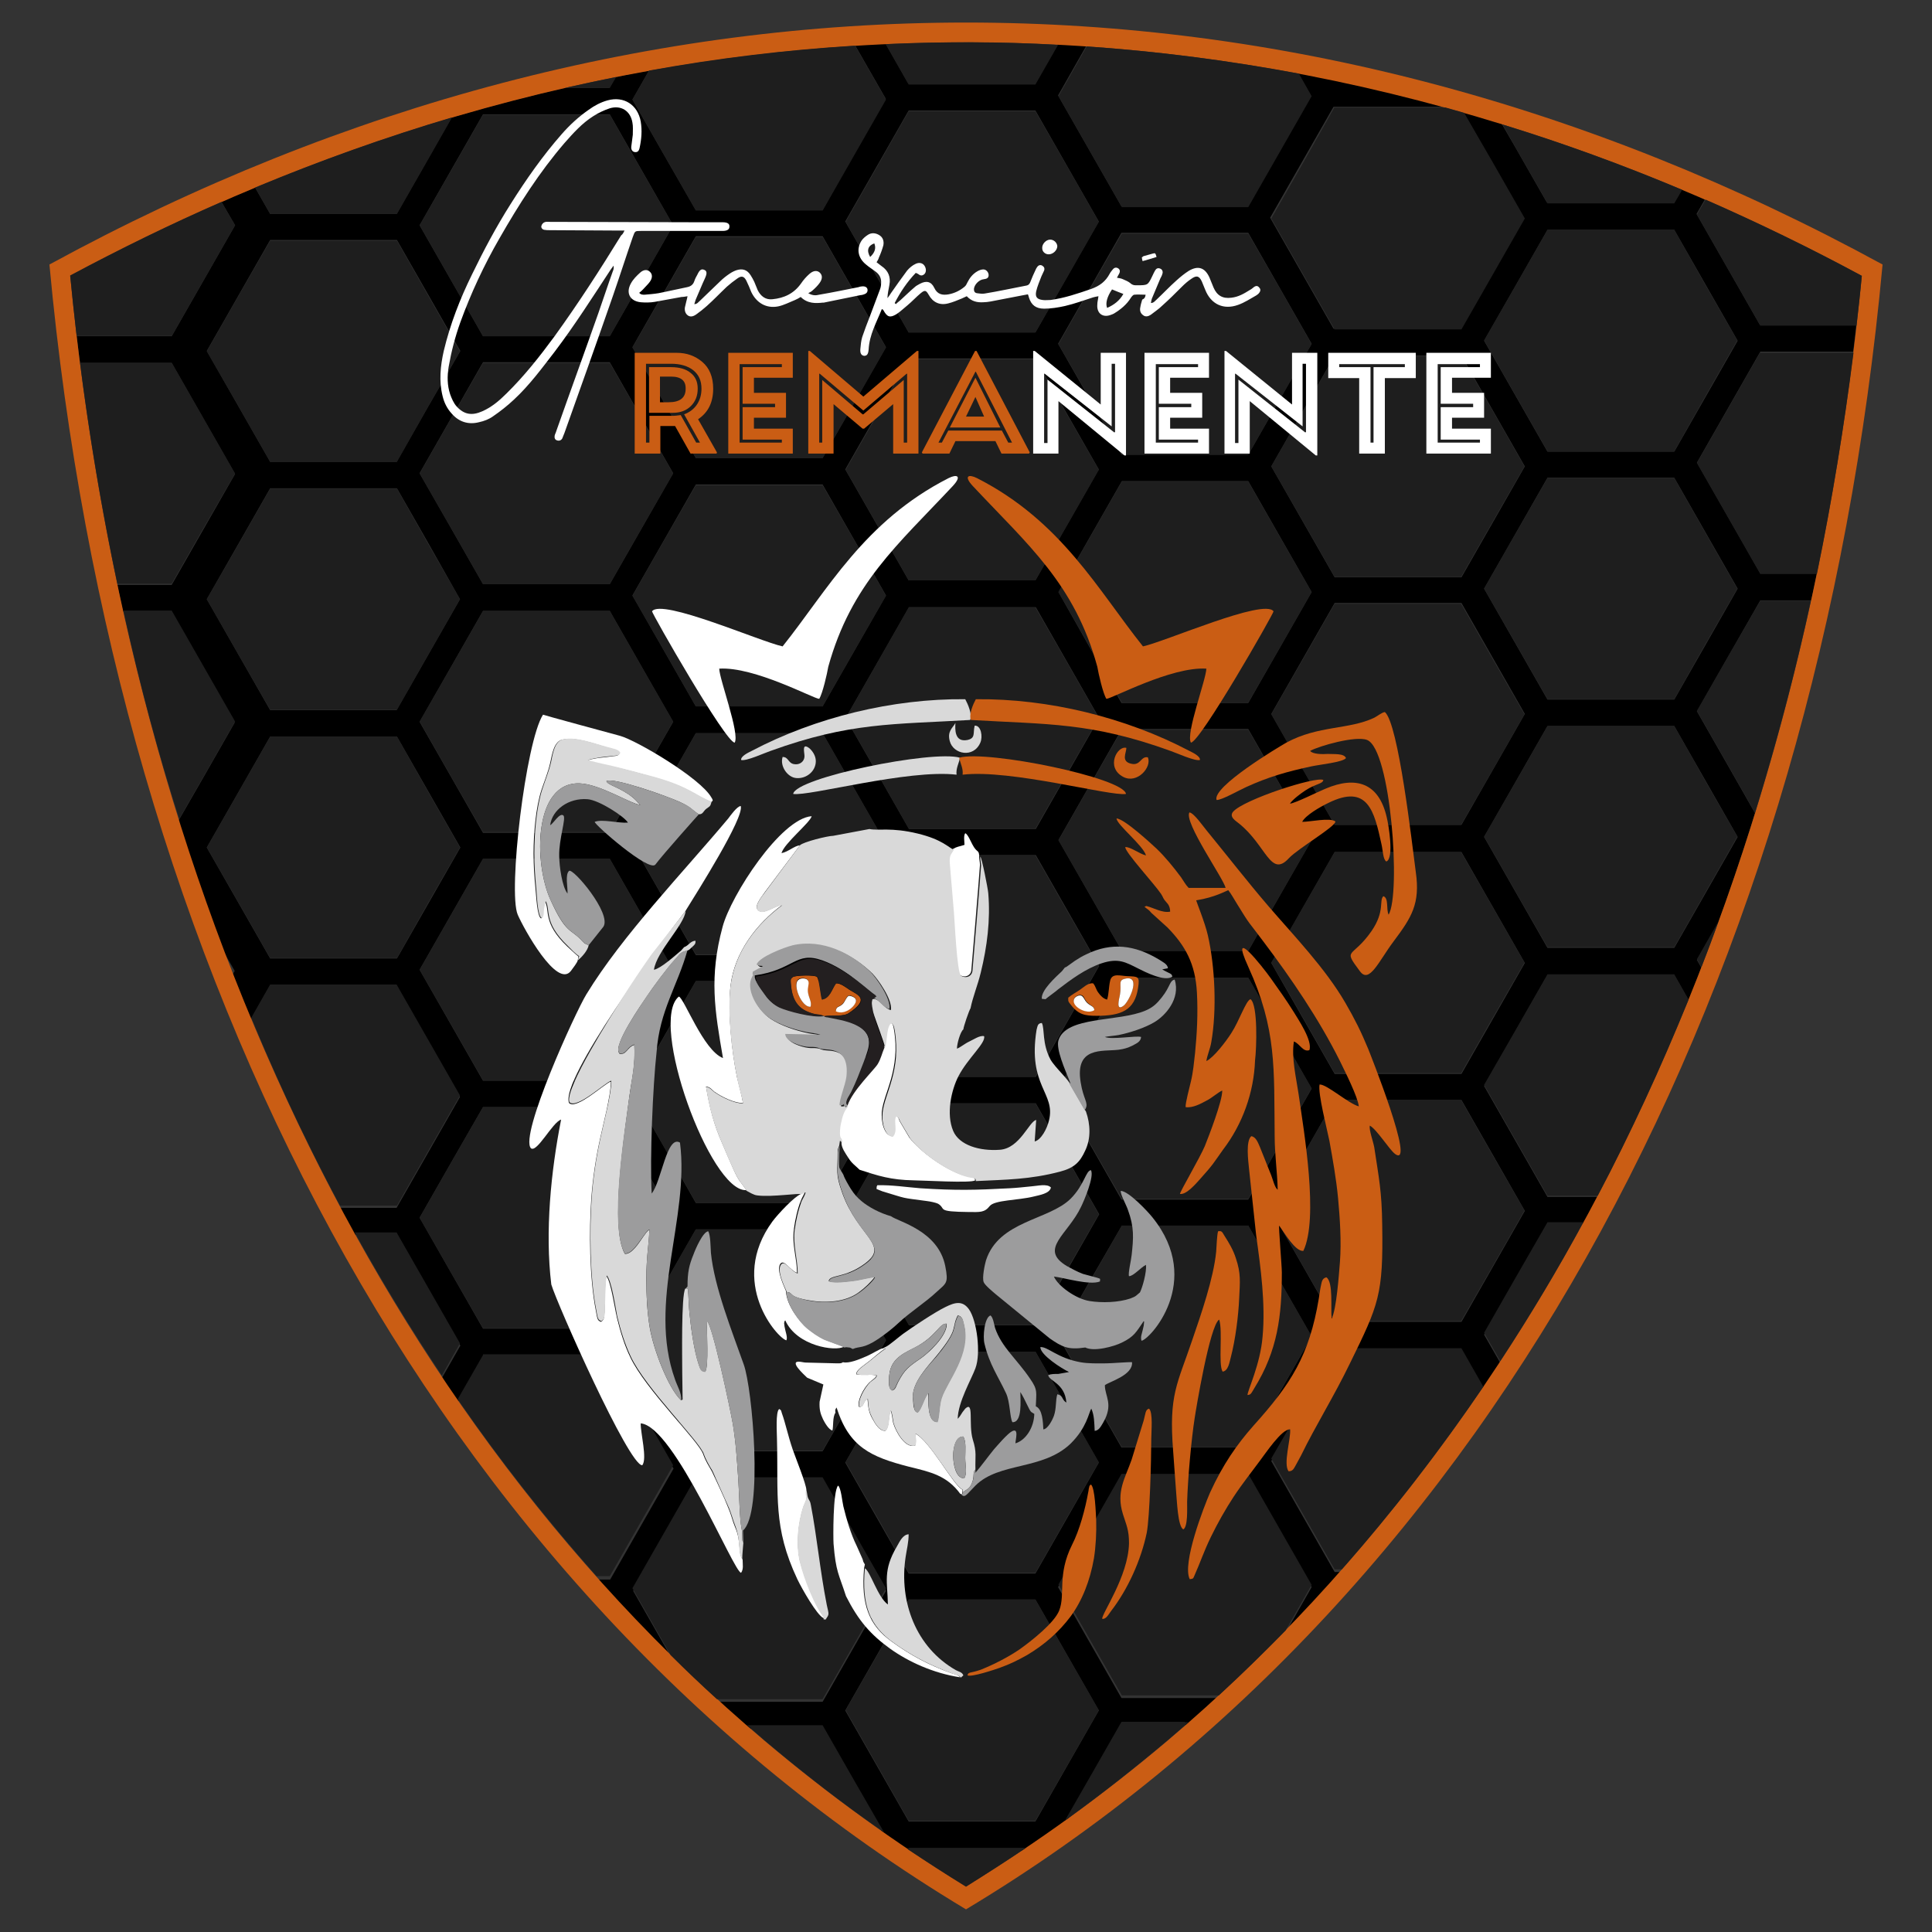 <?xml version="1.0" encoding="utf-8"?>
<!-- Generator: Adobe Illustrator 24.0.2, SVG Export Plug-In . SVG Version: 6.00 Build 0)  -->
<svg version="1.1" id="Capa_1" xmlns="http://www.w3.org/2000/svg" xmlns:xlink="http://www.w3.org/1999/xlink" x="0px" y="0px"
	 viewBox="0 0 512 512" style="enable-background:new 0 0 512 512;" xml:space="preserve">
<rect x="0" y="0" width="512" height="512" fill="#333333" stroke="none"/>
<style type="text/css">
	.a1,.b2,.c3,.d4,.e5,.f6,.g7,.h8{fill:none;stroke:#f00;stroke-width:1; opacity: 0;}

		@keyframes mundoLine510{
			0%{stroke-dashoffset:510px;opacity:0.5;stroke:#f00;}
			20%{stroke-dashoffset:250px;opacity:0.5;stroke:#ff0;}
			40%{stroke-dashoffset:-510px;opacity:0.5;stroke:#000;}
			60%{stroke-dashoffset:-510px;opacity:0.5;stroke:#f00;}
			80%{stroke-dashoffset:-250px;opacity:0.5;stroke:#ff0;}
			100%{stroke-dashoffset:510px;opacity:0.5;stroke:#f00;}
		}
		@keyframes mundoLine350{
			0%{stroke-dashoffset:350px;opacity:0.5;stroke:#f00;}
			20%{stroke-dashoffset:175px;opacity:0.5;stroke:#ff0;}
			40%{stroke-dashoffset:-350px;opacity:0.5;stroke:#000;}
			60%{stroke-dashoffset:-350px;opacity:0.5;stroke:#000;}
			80%{stroke-dashoffset:-175px;opacity:0.5;stroke:#ff0;}
			100%{stroke-dashoffset:350px;opacity:0.5;stroke:#f00;}
		}
		@keyframes mundoLine540{
			0%{stroke-dashoffset:540px;opacity:0.5;stroke:#ff0;}
			50%{stroke-dashoffset:275px;opacity:0.5;stroke:#000;}
			100%{stroke-dashoffset:540px;opacity:0.5;stroke:#ff0;}
		}
	.a1{
		stroke-dasharray: 510px;
		animation: mundoLine510 2.5s infinite linear;
	}
	.b2{
		stroke-dasharray: 510px;
		animation: mundoLine510 3.5s infinite linear ;
	}
	.c3{
		stroke-dasharray: 350px;
		animation: mundoLine350 4.5s infinite ease-out ;
	}
	.d4{
		stroke-dasharray: 540px;
		animation: mundoLine540 5.5s infinite ease-in-out ;
	}
	.e5{
		stroke-dasharray: 350px;
		animation: mundoLine350 2.5s infinite ease-in ;
	}
	.f6{
		stroke-dasharray: 510px;
		animation: mundoLine510 6.5s infinite ease-in-out ;
	}
	.g7{
		stroke-dasharray: 540px;
		animation: mundoLine540 7.5s infinite ease-in-out ;
	}
	.h8{
		stroke-dasharray: 510px;
		animation: mundoLine510 8.5s infinite linear ;
	}

	.st0{fill-rule:evenodd;clip-rule:evenodd;}
	.st1{fill-rule:evenodd;clip-rule:evenodd;fill:#CA5D14;}
	.st2{fill-rule:evenodd;clip-rule:evenodd;fill:#1E1E1E;}
	.st11{fill:#FFFFFF;}
	.st12{fill:#CA5D14;}
	.st13{fill-rule:evenodd;clip-rule:evenodd;fill:#FFFFFF;}
	.st14{fill-rule:evenodd;clip-rule:evenodd;fill:#D9D9D9;}
	.st15{fill-rule:evenodd;clip-rule:evenodd;fill:#9C9C9D;}
	.st16{fill-rule:evenodd;clip-rule:evenodd;fill:#231F20;}
	.linennnn{fill:none;stroke:#f00;stroke-width:6;
		opacity: 0;
		stroke-dasharray: 1523px;
		animation: mundoLine1525 7.5s infinite linear;
	}
	@keyframes mundoLine1525{
			0%{stroke-dashoffset:1523px;opacity:0;stroke:transparent;stroke-width:0;}
			25%{stroke-dashoffset:0px;opacity:1;stroke:#ff0;stroke-width:12;}
			50%{stroke-dashoffset:-1523px;opacity:0;stroke:transparent;stroke-width:0;}
			100%{stroke-dashoffset:-1523px;opacity:1;stroke:#f00;stroke-width:12;}
		}
</style>
<path class="st0" d="M410.1,192.4h16.8h16.8l8.4,14.7l8.4,14.7l-8.4,14.7l-8.4,14.7h-16.8h-16.8l-8.4-14.7l-8.4-14.7l8.4-14.7
	L410.1,192.4z M353.7,218.6l-8.4-14.7l-8.4-14.7l8.4-14.7l8.4-14.7h16.8h16.8l8.4,14.7l8.4,14.7l-8.4,14.7l-8.4,14.7h-16.8H353.7z
	 M401.7,141.3l8.4-14.7h16.8h16.8l8.4,14.7l8.4,14.7l-8.4,14.7l-8.4,14.7h-16.8h-16.8l-8.4-14.7l-8.4-14.7L401.7,141.3z
	 M353.7,225.8h16.8h16.8l8.4,14.7l8.4,14.7l-8.4,14.7l-8.4,14.7h-16.8h-16.8l-8.4-14.7l-8.4-14.7l8.4-14.7L353.7,225.8z
	 M297.3,324.8H314h16.8l8.4,14.7l8.4,14.7l-8.4,14.7l-8.4,14.7H314h-16.8l-8.4-14.7l-8.4-14.7l8.4-14.7L297.3,324.8z M353.7,291.5
	h16.8h16.8l8.4,14.7l8.4,14.7l-8.4,14.7l-8.4,14.7h-16.8h-16.8l-8.4-14.7l-8.4-14.7l8.4-14.7L353.7,291.5z M297.3,252l-8.4-14.7
	l-8.4-14.7l8.4-14.7l8.4-14.7H314h16.8l8.4,14.7l8.4,14.7l-8.4,14.7l-8.4,14.7H314H297.3z M288.9,273.8l8.4-14.7H314h16.8l8.4,14.7
	l8.4,14.7l-8.4,14.7l-8.4,14.7H314h-16.8l-8.4-14.7l-8.4-14.7L288.9,273.8z M240.8,423.9h16.8h16.8l8.4,14.7l8.4,14.7l-8.4,14.7
	l-8.4,14.7h-16.8h-16.8l-8.4-14.7l-8.4-14.7l8.4-14.7L240.8,423.9z M240.8,358.2h16.8h16.8l8.4,14.7l8.4,14.7l-8.4,14.7l-8.4,14.7
	h-16.8h-16.8l-8.4-14.7l-8.4-14.7l8.4-14.7L240.8,358.2z M232.5,307.1l8.4-14.7h16.8h16.8l8.4,14.7l8.4,14.7l-8.4,14.7l-8.4,14.7
	h-16.8h-16.8l-8.4-14.7l-8.4-14.7L232.5,307.1z M224.1,256l8.4-14.7l8.4-14.7h16.8h16.8l8.4,14.7l8.4,14.7l-8.4,14.7l-8.4,14.7
	h-16.8h-16.8l-8.4-14.7L224.1,256z M184.4,325.8h16.8H218l8.4,14.7l8.4,14.7l-8.4,14.7l-8.4,14.7h-16.8h-16.8l-8.4-14.7l-8.4-14.7
	l8.4-14.7L184.4,325.8z M184.4,260h16.8H218l8.4,14.7l8.4,14.7l-8.4,14.7l-8.4,14.7h-16.8h-16.8L176,304l-8.4-14.7l8.4-14.7
	L184.4,260z M128,293.4h16.8h16.8L170,308l8.4,14.7l-8.4,14.7l-8.4,14.7h-16.8H128l-8.4-14.7l-8.4-14.7l8.4-14.7L128,293.4z
	 M128,227.6h16.8h16.8l8.4,14.7l8.4,14.7l-8.4,14.7l-8.4,14.7h-16.8H128l-8.4-14.7l-8.4-14.7l8.4-14.7L128,227.6z M105.2,195.2
	l8.4,14.7l8.4,14.7l-8.4,14.7l-8.4,14.7H88.4H71.6l-8.4-14.7l-8.4-14.7l8.4-14.7l8.4-14.7h16.8H105.2z M184.4,194.3h16.8H218
	l8.4,14.7l8.4,14.7l-8.4,14.7l-8.4,14.7h-16.8h-16.8l-8.4-14.7l-8.4-14.7L176,209L184.4,194.3z M240.8,88.1l-8.4-14.7l-8.4-14.7
	l8.4-14.7l8.4-14.7h16.8h16.8l8.4,14.7l8.4,14.7l-8.4,14.7l-8.4,14.7h-16.8H240.8z M401.7,75.6l8.4-14.7h16.8h16.8l8.4,14.7
	l8.4,14.7l-8.4,14.7l-8.4,14.7h-16.8h-16.8l-8.4-14.7l-8.4-14.7L401.7,75.6z M345.3,108.9l8.4-14.7h16.8h16.8l8.4,14.7l8.4,14.7
	l-8.4,14.7l-8.4,14.7h-16.8h-16.8l-8.4-14.7l-8.4-14.7L345.3,108.9z M330.8,120.5H314h-16.8l-8.4-14.7l-8.4-14.7l8.4-14.7l8.4-14.7
	H314h16.8l8.4,14.7l8.4,14.7l-8.4,14.7L330.8,120.5z M280.5,156.9l8.4-14.7l8.4-14.7H314h16.8l8.4,14.7l8.4,14.7l-8.4,14.7
	l-8.4,14.7H314h-16.8l-8.4-14.7L280.5,156.9z M224.1,190.3l8.4-14.7l8.4-14.7h16.8h16.8l8.4,14.7l8.4,14.7l-8.4,14.7l-8.4,14.7
	h-16.8h-16.8l-8.4-14.7L224.1,190.3z M240.8,153.8l-8.4-14.7l-8.4-14.7l8.4-14.7l8.4-14.7h16.8h16.8l8.4,14.7l8.4,14.7l-8.4,14.7
	l-8.4,14.7h-16.8H240.8z M121.9,158.8l-8.4,14.7l-8.4,14.7H88.4H71.6l-8.4-14.7l-8.4-14.7l8.4-14.7l8.4-14.7h16.8h16.8l8.4,14.7
	L121.9,158.8z M170,176.6l8.4,14.7l-8.4,14.7l-8.4,14.7h-16.8H128l-8.4-14.7l-8.4-14.7l8.4-14.7l8.4-14.7h16.8h16.8L170,176.6z
	 M161.6,89.1h-16.8H128l-8.4-14.7l-8.4-14.7l8.4-14.7l8.4-14.7h16.8h16.8l8.4,14.7l8.4,14.7L170,74.4L161.6,89.1z M201.2,121.4
	h-16.8l-8.4-14.7l-8.4-14.7l8.4-14.7l8.4-14.7h16.8H218l8.4,14.7l8.4,14.7l-8.4,14.7l-8.4,14.7H201.2z M53.9,74.4l-8.4,14.7H28.7
	h-8.4c0.3,2.4,0.6,4.7,0.9,7.1h7.5h16.8l8.4,14.7l8.4,14.7l-8.4,14.7l-8.4,14.7H31.1c0.5,2.4,1,4.7,1.5,7.1h12.8l8.4,14.7l8.4,14.7
	l-8.4,14.7l-6.5,11.3c3.7,11.8,7.8,23.5,12.2,35.1l2.7,4.7l-0.5,0.9c1.6,4,3.2,8,4.8,11.9l5-8.8h16.8h16.8l8.4,14.7l8.4,14.7
	l-8.4,14.7l-8.4,14.7H90.1c1.3,2.4,2.6,4.8,3.9,7.1h11.2l8.4,14.7l8.4,14.7l-4.9,8.6c1.4,2.1,2.8,4.2,4.3,6.3l6.7-11.7h16.8h16.8
	l8.4,14.7l8.4,14.7l-8.4,14.7l-8.4,14.7h-3.5c6.3,7.1,12.9,14,19.7,20.7l-1.7-3l-8.4-14.7l8.4-14.7l8.4-14.7h16.8H218l8.4,14.7
	l8.4,14.7l-8.4,14.7l-8.4,14.7h-16.8H190c2.6,2.4,5.3,4.8,8,7.1h3.3H218l8.4,14.7l7.9,13.7c2.1,1.5,4.2,2.9,6.4,4.4l0.2-0.4h16.8
	h14.3c3.5-2.4,7-4.8,10.4-7.2l6.6-11.5l8.4-14.7H314h1.1c2.7-2.3,5.3-4.7,7.9-7.1h-9h-16.8l-8.4-14.7l-8.4-14.7l8.4-14.7l8.4-14.7
	H314h16.8l8.4,14.7l8.4,14.7l-6.9,12.1c5.1-5.3,10.1-10.6,14.9-16.1h-1.9l-8.4-14.7l-8.4-14.7l8.4-14.7l8.4-14.7h16.8h16.8l5.8,10.2
	c1.5-2.2,3-4.5,4.5-6.8l-4.3-7.5l8.4-14.7l8.4-14.7h9.5c1.3-2.4,2.6-4.7,3.8-7.1h-13.3l-8.4-14.7l-8.4-14.7l8.4-14.7l8.4-14.7h16.8
	h16.8l3.8,6.7c1.2-2.9,2.3-5.8,3.4-8.6l-1.2-2.1l5.7-10c3.5-9.5,6.7-19.2,9.7-28.9l-7-12.3l-8.4-14.7l8.4-14.7l8.4-14.7H480
	c0.5-2.4,1-4.7,1.5-7.1h-15l-8.4-14.7l-8.4-14.7l8.4-14.7l8.4-14.7h16.8h7.8c0.3-2.4,0.6-4.7,0.8-7.1h-8.7h-16.8l-8.4-14.7
	l-8.4-14.7l2.3-4c-2.1-0.9-4.2-1.8-6.3-2.7l-2.1,3.6h-16.8h-16.8l-8.4-14.7l-3.6-6.2c-3.4-1-6.7-2-10.1-3l7.6,13.3l8.4,14.7
	l-8.4,14.7l-8.4,14.7h-16.8h-16.8l-8.4-14.7l-8.4-14.7l8.4-14.7l8.4-14.7h16.8h12.7c-9.7-2.7-19.5-5.1-29.3-7.1h-0.1l0,0
	c-3.2-0.7-6.3-1.3-9.5-1.9l3.4,6l-8.4,14.7l-8.4,14.7H314h-16.8l-8.4-14.7l-8.4-14.7l7.5-13.2c-2.5-0.2-5.1-0.3-7.6-0.5l-6,10.5
	h-16.8h-16.8l-6.1-10.7c-2.7,0.1-5.4,0.3-8.1,0.4l8.2,14.3l-8.4,14.7L218,55.7h-16.8h-16.8L176,41.1l-8.4-14.7l4.4-7.7
	c-2.9,0.5-5.9,1.1-8.8,1.7l-1.7,2.9h-12c-10,2.3-19.9,4.9-29.8,7.8L113.5,42l-8.4,14.7H88.4H71.6l-4-7c-3,1.2-5.9,2.5-8.9,3.8
	l3.6,6.2L53.9,74.4z M113.5,107.7l-8.4,14.7H88.4H71.6l-8.4-14.7l-8.4-14.7l8.4-14.7l8.4-14.7h16.8h16.8l8.4,14.7l8.4,14.7
	L113.5,107.7z M161.6,154.8h-16.8H128l-8.4-14.7l-8.4-14.7l8.4-14.7l8.4-14.7h16.8h16.8l8.4,14.7l8.4,14.7l-8.4,14.7L161.6,154.8z
	 M218,187.2h-16.8h-16.8l-8.4-14.7l-8.4-14.7l8.4-14.7l8.4-14.7h16.8H218l8.4,14.7l8.4,14.7l-8.4,14.7L218,187.2z"/>
<path class="st1" d="M256,499.9c18.8-11.5,36.6-24.4,53.4-38.6c54.6-46.3,96.5-105,126.5-169.7c31.8-68.6,50.2-143.3,57.5-218.5
	C340.1-9.4,171.9-9.4,18.6,73.1c7.3,75.1,25.6,149.9,57.5,218.5c30,64.7,71.9,123.5,126.5,169.7C219.4,475.5,237.2,488.4,256,499.9
	 M13.1,70.1c156.6-85.5,329.2-85.5,485.8,0C481.6,257.3,398.1,420.7,256,506C113.9,420.7,30.4,257.3,13.1,70.1z"/>
<path class="st2" d="M45.5,89.1l8.4-14.7l8.4-14.7l-3.6-6.2C45.2,59.4,31.9,65.9,18.6,73c0.5,5.3,1.1,10.7,1.7,16h8.4H45.5z"/>
<path class="st2" d="M71.6,56.7h16.8h16.8l8.4-14.7l6.2-10.9c-17.5,5.2-34.9,11.4-52.2,18.6L71.6,56.7z"/>
<polygon class="st2" points="111.2,59.7 119.6,74.4 128,89.1 144.8,89.1 161.6,89.1 170,74.4 178.4,59.7 170,45.1 161.6,30.4 
	144.8,30.4 128,30.4 119.6,45.1 "/>
<path class="st2" d="M176,41.1l8.4,14.7h16.8H218l8.4-14.7l8.4-14.7l-8.2-14.3c-18.2,1.1-36.4,3.3-54.6,6.6l-4.4,7.7L176,41.1z"/>
<path class="st2" d="M234.7,11.7l6.1,10.7h16.8h16.8l6-10.5C265.2,11,250,11,234.7,11.7"/>
<path class="st2" d="M280.5,25.5l8.4,14.7l8.4,14.7H314h16.8l8.4-14.7l8.4-14.7l-3.4-6c-18.7-3.5-37.4-5.9-56.2-7.2L280.5,25.5z"/>
<path class="st2" d="M345.3,43.2l-8.4,14.7l8.4,14.7l8.4,14.7h16.8h16.8l8.4-14.7l8.4-14.7l-8.4-14.7L388,29.9
	c-1.6-0.5-3.3-0.9-4.9-1.4h-12.7h-16.8L345.3,43.2z"/>
<path class="st2" d="M401.7,39.2l8.4,14.7h16.8h16.8l2.1-3.6c-15.7-6.6-31.6-12.4-47.6-17.3L401.7,39.2z"/>
<path class="st2" d="M449.7,56.9l8.4,14.7l8.4,14.7h16.8h8.7c0.5-4.4,1-8.8,1.4-13.2C479.7,65.7,465.9,59,452,52.9L449.7,56.9z"/>
<path class="st2" d="M466.5,93.3l-8.4,14.7l-8.4,14.7l8.4,14.7l8.4,14.7h15c4-19.4,7.2-39,9.7-58.6h-7.8H466.5z"/>
<polygon class="st2" points="452,104.9 460.4,90.2 452,75.6 443.7,60.9 426.9,60.9 410.1,60.9 401.7,75.6 393.3,90.2 401.7,104.9 
	410.1,119.6 426.9,119.6 443.7,119.6 "/>
<polygon class="st2" points="339.2,105.8 347.6,91.2 339.2,76.5 330.8,61.9 314,61.9 297.3,61.9 288.9,76.5 280.5,91.2 288.9,105.8 
	297.3,120.5 314,120.5 330.8,120.5 "/>
<polygon class="st2" points="282.8,73.5 291.2,58.8 282.8,44.1 274.4,29.5 257.6,29.5 240.8,29.5 232.5,44.1 224.1,58.8 232.5,73.5 
	240.8,88.1 257.6,88.1 274.4,88.1 "/>
<polygon class="st2" points="234.8,92.1 226.4,77.5 218,62.8 201.2,62.8 184.4,62.8 176,77.5 167.6,92.1 176,106.8 184.4,121.4 
	201.2,121.4 218,121.4 226.4,106.8 "/>
<polygon class="st2" points="113.5,107.7 121.9,93.1 113.5,78.4 105.2,63.8 88.4,63.8 71.6,63.8 63.2,78.4 54.8,93.1 63.2,107.7 
	71.6,122.4 88.4,122.4 105.2,122.4 "/>
<path class="st2" d="M62.3,125.5l-8.4-14.7l-8.4-14.7H28.7h-7.5c2.5,19.6,5.8,39.2,9.9,58.6h14.4l8.4-14.7L62.3,125.5z"/>
<polygon class="st2" points="71.6,129.5 63.2,144.2 54.8,158.8 63.2,173.5 71.6,188.1 88.4,188.1 105.2,188.1 113.5,173.5 
	121.9,158.8 113.5,144.2 105.2,129.5 88.4,129.5 "/>
<polygon class="st2" points="111.2,125.5 119.6,140.1 128,154.8 144.8,154.8 161.6,154.8 170,140.1 178.4,125.5 170,110.8 
	161.6,96.2 144.8,96.2 128,96.2 119.6,110.8 "/>
<polygon class="st2" points="176,143.2 167.6,157.9 176,172.5 184.4,187.2 201.2,187.2 218,187.2 226.4,172.5 234.8,157.9 
	226.4,143.2 218,128.6 201.2,128.6 184.4,128.6 "/>
<polygon class="st2" points="224.1,124.5 232.5,139.2 240.8,153.8 257.6,153.8 274.4,153.8 282.8,139.2 291.2,124.5 282.8,109.9 
	274.4,95.2 257.6,95.2 240.8,95.2 232.5,109.9 "/>
<polygon class="st2" points="297.3,127.6 288.9,142.3 280.5,156.9 288.9,171.6 297.3,186.2 314,186.2 330.8,186.2 339.2,171.6 
	347.6,156.9 339.2,142.3 330.8,127.6 314,127.6 "/>
<polygon class="st2" points="336.9,123.6 345.3,138.2 353.7,152.9 370.5,152.9 387.2,152.9 395.6,138.2 404,123.6 395.6,108.9 
	387.2,94.3 370.5,94.3 353.7,94.3 345.3,108.9 "/>
<polygon class="st2" points="401.7,141.3 393.3,156 401.7,170.6 410.1,185.3 426.9,185.3 443.7,185.3 452,170.6 460.4,156 
	452,141.3 443.7,126.7 426.9,126.7 410.1,126.7 "/>
<path class="st2" d="M458.1,173.7l-8.4,14.7l8.4,14.7l7,12.3c5.7-18.5,10.7-37.3,14.8-56.2h-13.4L458.1,173.7z"/>
<path class="st2" d="M62.3,191.2l-8.4-14.7l-8.4-14.7H32.7c4.1,18.6,9,37.1,14.8,55.2l6.5-11.3L62.3,191.2z"/>
<polygon class="st2" points="71.6,195.2 63.2,209.9 54.8,224.6 63.2,239.2 71.6,253.9 88.4,253.9 105.2,253.9 113.5,239.2 
	121.9,224.6 113.5,209.9 105.2,195.2 88.4,195.2 "/>
<polygon class="st2" points="111.2,191.2 119.6,205.9 128,220.5 144.8,220.5 161.6,220.5 170,205.9 178.4,191.2 170,176.6 
	161.6,161.9 144.8,161.9 128,161.9 119.6,176.6 "/>
<polygon class="st2" points="176,209 167.6,223.6 176,238.3 184.4,252.9 201.2,252.9 218,252.9 226.4,238.3 234.8,223.6 226.4,209 
	218,194.3 201.2,194.3 184.4,194.3 "/>
<polygon class="st2" points="224.1,190.3 232.5,204.9 240.8,219.6 257.6,219.6 274.4,219.6 282.8,204.9 291.2,190.3 282.8,175.6 
	274.4,161 257.6,161 240.8,161 232.5,175.6 "/>
<polygon class="st2" points="288.9,208 280.5,222.7 288.9,237.3 297.3,252 314,252 330.8,252 339.2,237.3 347.6,222.7 339.2,208 
	330.8,193.4 314,193.4 297.3,193.4 "/>
<polygon class="st2" points="336.9,189.3 345.3,204 353.7,218.6 370.5,218.6 387.2,218.6 395.6,204 404,189.3 395.6,174.7 
	387.2,160 370.5,160 353.7,160 345.3,174.7 "/>
<polygon class="st2" points="401.7,207.1 393.3,221.7 401.7,236.4 410.1,251 426.9,251 443.7,251 452,236.4 460.4,221.7 452,207.1 
	443.7,192.4 426.9,192.4 410.1,192.4 "/>
<polygon class="st2" points="395.6,240.4 387.2,225.8 370.5,225.8 353.7,225.8 345.3,240.4 336.9,255.1 345.3,269.7 353.7,284.4 
	370.5,284.4 387.2,284.4 395.6,269.7 404,255.1 "/>
<polygon class="st2" points="339.2,273.8 330.8,259.1 314,259.1 297.3,259.1 288.9,273.8 280.5,288.4 288.9,303.1 297.3,317.7 
	314,317.7 330.8,317.7 339.2,303.1 347.6,288.4 "/>
<polygon class="st2" points="282.8,270.7 291.2,256 282.8,241.4 274.4,226.7 257.6,226.7 240.8,226.7 232.5,241.4 224.1,256 
	232.5,270.7 240.8,285.3 257.6,285.3 274.4,285.3 "/>
<polygon class="st2" points="226.4,274.7 218,260 201.2,260 184.4,260 176,274.7 167.6,289.4 176,304 184.4,318.7 201.2,318.7 
	218,318.7 226.4,304 234.8,289.4 "/>
<polygon class="st2" points="170,271.6 178.4,257 170,242.3 161.6,227.6 144.8,227.6 128,227.6 119.6,242.3 111.2,257 119.6,271.6 
	128,286.3 144.8,286.3 161.6,286.3 "/>
<path class="st2" d="M121.9,290.3l-8.4-14.7l-8.4-14.7H88.4H71.6l-5,8.8c3,7.3,6.2,14.5,9.5,21.7c4.4,9.5,9.1,18.9,14,28.1h15.1
	l8.4-14.7L121.9,290.3z"/>
<polygon class="st2" points="128,293.4 119.6,308 111.2,322.7 119.6,337.4 128,352 144.8,352 161.6,352 170,337.4 178.4,322.7 
	170,308 161.6,293.4 144.8,293.4 "/>
<polygon class="st2" points="184.4,325.8 176,340.4 167.6,355.1 176,369.8 184.4,384.4 201.2,384.4 218,384.4 226.4,369.8 
	234.8,355.1 226.4,340.4 218,325.8 201.2,325.8 "/>
<polygon class="st2" points="224.1,321.8 232.5,336.4 240.8,351.1 257.6,351.1 274.4,351.1 282.8,336.4 291.2,321.8 282.8,307.1 
	274.4,292.4 257.6,292.4 240.8,292.4 232.5,307.1 "/>
<polygon class="st2" points="297.3,324.8 288.9,339.5 280.5,354.1 288.9,368.8 297.3,383.5 314,383.5 330.8,383.5 339.2,368.8 
	347.6,354.1 339.2,339.5 330.8,324.8 314,324.8 "/>
<polygon class="st2" points="336.9,320.8 345.3,335.5 353.7,350.1 370.5,350.1 387.2,350.1 395.6,335.5 404,320.8 395.6,306.2 
	387.2,291.5 370.5,291.5 353.7,291.5 345.3,306.2 "/>
<path class="st2" d="M393.3,287.5l8.4,14.7l8.4,14.7h13.3c4.4-8.3,8.5-16.7,12.5-25.3c4.1-8.8,7.9-17.7,11.6-26.7l-3.8-6.7h-16.8
	h-16.8l-8.4,14.7L393.3,287.5z"/>
<path class="st2" d="M121.9,356l-8.4-14.7l-8.4-14.7H94c7.2,13,14.9,25.6,23.1,37.9L121.9,356z"/>
<path class="st2" d="M128,359.1l-6.7,11.7c11.3,16.4,23.6,32,36.8,46.9h3.5l8.4-14.7l8.4-14.7l-8.4-14.7l-8.4-14.7h-16.8H128z"/>
<path class="st2" d="M184.4,391.5l-8.4,14.7l-8.4,14.7l8.4,14.7l1.7,3c4,4,8.1,7.9,12.3,11.7h11.2H218l8.4-14.7l8.4-14.7l-8.4-14.7
	l-8.4-14.7h-16.8H184.4z"/>
<polygon class="st2" points="240.8,423.9 232.5,438.6 224.1,453.2 232.5,467.9 240.8,482.5 257.6,482.5 274.4,482.5 282.8,467.9 
	291.2,453.2 282.8,438.6 274.4,423.9 257.6,423.9 "/>
<path class="st2" d="M280.5,419.9l8.4,14.7l8.4,14.7H314h9c6.1-5.6,11.9-11.3,17.7-17.2l6.9-12.1l-8.4-14.7l-8.4-14.7H314h-16.8
	l-8.4,14.7L280.5,419.9z"/>
<polygon class="st2" points="274.4,416.8 282.8,402.1 291.2,387.5 282.8,372.8 274.4,358.2 257.6,358.2 240.8,358.2 232.5,372.8 
	224.1,387.5 232.5,402.1 240.8,416.8 257.6,416.8 "/>
<path class="st2" d="M336.9,386.5l8.4,14.7l8.4,14.7h1.9c13.5-15.3,26-31.5,37.5-48.4l-5.8-10.2h-16.8h-16.8l-8.4,14.7L336.9,386.5z
	"/>
<path class="st2" d="M401.7,338.5l-8.4,14.7l4.3,7.5c7.8-11.9,15.2-24.2,22-36.8h-9.5L401.7,338.5z"/>
<path class="st2" d="M314,456.3h-16.8l-8.4,14.7l-6.6,11.5c9.3-6.7,18.3-13.8,27.1-21.2c1.9-1.6,3.8-3.3,5.7-4.9H314z"/>
<path class="st2" d="M271.9,489.7h-14.3h-16.8l-0.2,0.4c5.1,3.4,10.2,6.7,15.4,9.9C261.4,496.6,266.7,493.2,271.9,489.7"/>
<path class="st2" d="M226.4,471.9l-8.4-14.7h-16.8H198c1.5,1.3,3.1,2.7,4.6,4c10.2,8.6,20.7,16.8,31.7,24.4L226.4,471.9z"/>
<path class="st2" d="M161.6,23.3l1.7-2.9c-4.5,0.9-9.1,1.9-13.6,2.9H161.6z"/>
<path class="st2" d="M455.4,244.2l-5.7,10l1.2,2.1C452.5,252.2,454,248.2,455.4,244.2"/>
<polyline class="h8" points="118.9,367.4 126,355.1 163,355.1 181.8,322.2 219.9,322.2 239.1,288.7 276,288.7 294.3,256.4 
	332.6,256.5 352.5,221.7 389.2,221.7 407,190.7 444.9,190.7 464.8,156 480.6,156 "/>
<polyline class="a1" points="64.6,265.1 70.3,256.5 107.4,256.5 126.2,223.7 164.3,223.7 183.5,190.1 220.3,190.1 238.7,157.8 
	277,157.9 296.9,123.2 333.6,123.2 351.4,92.2 389.3,92.2 409.2,57.4 446.2,57.9 449.7,51.9 "/>
<polyline class="b2" points="63.2,51.5 68.6,59.3 106.9,59.3 126,92.6 163.5,92.3 182.4,125.5 220,125 238.8,157.8 276.3,157.1 
	295.5,190.7 333.2,190.7 350.9,221.7 388.8,221.7 408,255.3 445.5,255 449,261.1 "/>
<polyline class="c3" points="284.4,12.1 276.4,25.9 239.4,25.9 220.3,59.3 181.6,59.3 163.1,91.7 126,92.6 107.4,125 69,125 
	50,91.8 20.8,92.4 "/>
<polyline class="d4" points="91.7,322.2 106.8,322.2 125.2,288.7 162.2,288.7 181,255.8 219.1,255.8 238.3,222.3 275.2,222.3 
	293.5,190 331.8,190.1 351.7,155.3 388.5,155.3 406.2,124.3 444.1,124.3 464,89.6 491.6,89.9 "/>
<polyline class="e5" points="50,225.3 69.6,191.8 106.7,191.8 125.5,158.9 163.6,158.9 182.8,125.4 219.6,125.4 238,93.1 
	276.3,93.2 296.2,58.4 332.9,58.4 354,21.5 "/>
<polyline class="f6" points="136.5,26.5 163.6,26.6 182.7,60 220.1,59.7 239.1,92.8 276.7,92.4 295.5,125.2 333,124.5 352.2,158.1 
	389.8,158.1 407.6,189.1 445.5,189.1 463.5,220.6 "/>
<polyline class="g7" points="20.8,92.4 50.4,92.4 69.5,125.8 106.9,125.5 125.9,158.6 163.5,158.2 182.3,191 219.8,190.3 
	239,223.9 276.7,223.9 294.4,254.9 332.3,254.9 351.5,288.4 388.9,288.2 407.7,321 421.2,321 "/>
<path class="st11" d="M165.5,61.1c-0.8,0-1.3,0-1.9,0c-6,0-11.9-0.1-17.9-0.1c-0.5,0-1,0-1.5-0.1c-0.5-0.1-0.9-0.6-0.7-1.1
	c0.1-0.4,0.5-0.8,0.8-0.9c0.4-0.2,1-0.1,1.5-0.1c13,0,26.1,0.1,39.1,0.1c2.2,0,4.4,0,6.6,0c1.3,0,1.9,0.4,1.8,1.2
	c0,0.7-0.6,1.1-1.8,1.1c-6.7,0-13.4,0-20.1,0c-0.5,0-1,0-1.5,0c-1.7,0-1.6,0-2.2,1.6c-1.8,5.2-3.5,10.5-5.3,15.7
	c-4.2,12.1-8.5,24.1-12.8,36.2c-0.2,0.5-0.4,1-0.6,1.5c-0.3,0.5-0.8,0.7-1.4,0.5c-0.6-0.2-0.7-0.7-0.6-1.3c0.1-0.4,0.3-0.7,0.4-1.1
	c3.7-10.5,7.5-20.9,11.2-31.4c1.3-3.7,2.5-7.4,3.8-11c0.2-0.4,0.3-0.9,0.2-1.5c-0.3,0.4-0.5,0.7-0.8,1.1
	c-4.8,7.3-9.5,14.7-14.8,21.7c-3.4,4.4-6.7,8.9-10.8,12.7c-1.7,1.6-3.6,3.1-5.5,4.4c-1.1,0.8-2.4,1.3-3.8,1.6
	c-2.8,0.7-5.3-0.1-7.2-2.3c-1.2-1.3-2-2.9-2.4-4.6c-1-4-0.6-8,0.3-12c1.7-7.1,4.3-13.8,7.5-20.3c3.1-6.4,6.4-12.6,10.2-18.6
	c4.1-6.5,8.5-12.8,13.6-18.6c2.1-2.4,4.5-4.6,7.1-6.4c1.5-1.1,3.2-2,5-2.5c4.4-1.2,8,1.2,8.8,5.6c0.4,2.4,0.2,4.7-0.3,7
	c-0.2,0.9-0.6,1.2-1.3,1.1c-0.6-0.1-1-0.6-0.9-1.5c0.1-1,0.3-2,0.4-3.1c0-1.1,0.1-2.2-0.1-3.2c-0.5-3.1-3-4.7-6-3.8
	c-1.5,0.5-3,1.2-4.4,2.1c-3,1.9-5.3,4.5-7.6,7.1c-6.7,7.8-12.1,16.3-17.2,25.2c-4.1,7.1-7.6,14.6-10.4,22.3
	c-1.4,3.9-2.4,7.8-3.1,11.8c-0.4,2.5-0.4,4.9,0.4,7.3c0.4,1.1,0.9,2.3,1.7,3.2c2,2.2,4.1,2.5,6.8,1.3c2.5-1.1,4.5-2.8,6.4-4.7
	c4.7-4.6,8.8-9.8,12.7-15.1c6.3-8.7,12.1-17.7,17.7-26.8C165.1,62,165.2,61.7,165.5,61.1"/>
<path class="st11" d="M303.6,78.1c-1.1,0-2.1-0.1-3,0c-0.3,0-0.7,0.5-0.9,0.8c-1.1,1.8-2.7,3.1-4.5,4.2c-0.2,0.1-0.4,0.2-0.7,0.3
	c-2.2,0.9-3.9-0.3-3.7-2.7c0-0.7,0.2-1.3,0.3-2.2c-0.6,0.1-1,0.2-1.4,0.3c-2.5,0.8-4.9,1.7-7.5,2.3c-1.8,0.4-3.7,0.7-5.5,0.7
	c-2.2,0-3.4-1-4-2.9c-0.1-0.2-0.1-0.5-0.3-0.9c-0.5,0.1-1,0.2-1.6,0.3c-2.8,0.5-5.5,1.1-8.3,1.6c-0.6,0.1-1.3,0.2-1.9,0.2
	c-1.6,0.1-3.1-0.2-4.4-1.6c-0.4,0.2-0.9,0.4-1.3,0.6c-1.2,0.5-2.4,1-3.6,1.3c-2.3,0.6-4.1-0.3-5.2-2.3c-0.7-1.2-1-1.3-2.1-0.4
	c-1.2,1-2.3,2.2-3.5,3.2c-1,0.8-1.9,1.7-3,2.4c-1.7,1-2.4,0.7-3.4-1.1c0-0.1-0.1-0.1-0.4-0.3c-1.4,3.5-3.3,6.8-3.5,10.7
	c-0.1,1.2-0.4,1.7-1.2,1.7c-0.7-0.1-1.1-0.6-1-1.8c0.1-1.1,0.2-2.2,0.5-3.2c0.6-1.8,1.3-3.6,2-5.4c0.9-2.4,1.8-4.8,2.7-7.2
	c0.2-0.5,0.3-1.1,0.3-1.6c0.1-1.2-0.3-2.2-1.3-3c-0.9-0.7-1.9-1.3-2.7-2c-2.1-1.7-2.6-4.1-1.2-6.3c0.4-0.6,1-1.1,1.6-1.5
	c1-0.7,2.1-0.6,3.1,0c1,0.6,1.3,1.6,1.1,2.7c-0.3,1.1-0.7,2.2-1.2,3.3c-0.1,0.4-0.3,0.7-0.6,1.2c0.4,0.3,0.9,0.7,1.3,1
	c1.8,1.2,2.5,2.9,2.1,5c-0.2,1.2-0.5,2.3-0.5,3.5c0.3-0.4,0.6-0.8,0.9-1.3c1.4-2,2.8-4,4.3-6c0.6-0.7,1.4-1.4,2.3-1.8
	c1.1-0.5,2.1-0.1,2.5,0.9c0.3,0.7,0.2,1.5-0.3,1.9c-0.6,0.5-1.1,0.3-1.6-0.1c-0.1-0.1-0.3-0.1-0.6-0.3c-2.3,2.4-4.1,5.1-5.6,8
	c0.1,0.1,0.2,0.2,0.3,0.3c0.5-0.5,1.1-0.9,1.6-1.4c1.1-1,2.2-2.1,3.4-3.1c0.4-0.4,0.9-0.6,1.4-0.9c1.7-0.9,3-0.6,3.8,1.1
	c0.8,1.7,2.1,2,3.8,1.7c1.6-0.3,3-1,4.2-2c0.4-0.3,0.6-0.8,0.8-1.2c0.6-1.2,1.4-2.2,2.6-2.9c0.5-0.3,1.1-0.5,1.6-0.5
	c0.8,0,1.4,0.8,1.4,1.5c0,0.7-0.4,1-1.3,1.1c-1.2,0.1-2.5,1.4-2.6,2.6c0,0.6,0.2,1,0.8,1.1c0.7,0.1,1.4,0.2,2,0.1
	c3.7-0.6,7.3-1.4,11-2.1c0.7-0.1,1-0.5,1.2-1.1c0.4-1,0.8-2,1.3-3c0.1-0.3,0.3-0.6,0.5-0.9c0.3-0.4,0.8-0.6,1.3-0.3
	c0.5,0.3,0.7,0.7,0.5,1.3c-0.2,0.5-0.5,1-0.7,1.5c-0.5,1.3-1.1,2.7-1.4,4c-0.3,1.5,0.2,2.1,1.7,2.3c0.7,0.1,1.4,0,2.1,0
	c3.7-0.5,7.2-1.7,10.7-2.9c2.3-0.8,3.9-2,5-4.1c0.2-0.4,0.5-0.7,0.8-1.1c0.4-0.5,0.9-0.6,1.4-0.3c0.5,0.3,0.6,0.8,0.3,1.4
	c-0.2,0.3-0.3,0.6-0.6,1.1c0.6,0.1,1.2,0.2,1.6,0.4c0.7,0.3,1.4,0.6,1.9,1c0.4,0.4,0.9,0.6,1.4,0.6c0.1,0,0.3,0,0.4,0
	c2.9,0,2.9,0,4.1-2.5c0.2-0.5,0.5-1,0.7-1.4c0.3-0.5,0.7-0.8,1.4-0.5c0.5,0.2,0.8,0.8,0.5,1.5c-0.1,0.4-0.3,0.7-0.5,1.1
	c-0.7,1.7-1.4,3.3-2.1,5c-0.2,0.4-0.3,0.9-0.4,1.5c0.8,0,1.1-0.6,1.5-0.9c1.8-1.7,3.5-3.5,5.3-5.1c1-0.9,2.1-1.8,3.2-2.5
	c2.5-1.5,4.3-0.9,5.5,1.7c0.4,0.9,0.7,1.8,1.1,2.7c0.9,2.1,2.4,3,4.7,2.7c1.9-0.2,3.4-1.1,5-2.1c0.4-0.2,0.7-0.5,1.1-0.8
	c0.5-0.3,0.9-0.3,1.3,0.2c0.4,0.4,0.4,0.9,0,1.4c-0.2,0.3-0.5,0.5-0.8,0.7c-1.6,0.9-3.1,1.9-4.8,2.5c-3.9,1.4-7.2-0.2-8.7-4
	c-0.3-0.7-0.6-1.5-0.9-2.2c-0.7-1.5-1.4-1.7-2.8-0.7c-0.9,0.6-1.7,1.3-2.5,2.1c-1.7,1.7-3.4,3.4-5.2,5c-0.9,0.9-2,1.6-3,2.4
	c-0.6,0.4-1.4,0.7-2.1,0.1c-0.7-0.5-0.9-1.3-0.7-2.1c0.1-0.7,0.3-1.3,0.5-2C303.4,79.1,303.5,78.7,303.6,78.1 M294.7,76.7
	c-1.3,1.9-1.8,3.7-1.3,4.9c1.8-0.8,3.3-1.9,4.3-3.7C296.6,77.5,295.7,77.1,294.7,76.7z M230.6,68.1c1.3-1.2,1.6-2.4,1.1-3.6
	C230,65.1,229.6,66.4,230.6,68.1z"/>
<path class="st11" d="M212.2,78.7c-0.5,0.3-1,0.6-1.5,0.8c-1.5,0.6-3,1.4-4.5,1.7c-3.1,0.6-5.7-0.9-7.1-3.8c-0.4-1-0.8-2-1.3-3
	c-0.6-1.2-1.3-1.4-2.4-0.6c-1,0.7-1.9,1.4-2.8,2.2c-1.8,1.7-3.5,3.5-5.3,5.1c-0.9,0.8-1.9,1.6-2.9,2.3c-0.6,0.4-1.4,0.7-2.1,0.2
	c-0.7-0.5-0.9-1.3-0.8-2.1c0.1-0.6,0.3-1.1,0.4-1.7c0.1-0.4,0.2-0.7,0.3-1.3c-0.6,0.1-1.1,0.2-1.6,0.2c-2.4,0.4-4.7,0.9-7.1,1.3
	c-1.2,0.2-2.5,0.2-3.7,0.1c-2.9-0.3-4-2.5-2.6-5c0.6-1.1,1.5-2,2.5-2.9c0.9-0.8,1.9-0.8,2.5-0.2c0.7,0.6,0.8,1.6,0,2.7
	c-0.5,0.7-1.2,1.3-1.8,2c-0.3,0.3-0.6,0.6-1,0.9c0.4,0.5,0.9,0.5,1.4,0.5c1.2-0.1,2.5-0.2,3.7-0.4c2.6-0.5,5.1-1.1,7.6-1.6
	c1-0.2,1.6-0.7,1.9-1.6c0.2-0.6,0.5-1.2,0.8-1.7c0.6-1.3,1.1-1.6,1.8-1.3c0.8,0.3,0.8,1,0.2,2.3c-0.8,1.7-1.5,3.5-2.3,5.3
	c-0.2,0.4-0.3,0.9-0.5,1.5c0.8,0,1.1-0.6,1.5-0.9c1.8-1.7,3.5-3.4,5.3-5.1c0.8-0.8,1.7-1.5,2.6-2.1c0.6-0.4,1.2-0.7,1.8-0.9
	c1.6-0.5,2.8-0.1,3.7,1.3c0.4,0.6,0.7,1.2,1,1.8c0.3,0.7,0.6,1.5,0.9,2.2c0.8,1.6,2.1,2.6,3.9,2.4c3.1-0.3,5.7-1.5,7.6-4.2
	c0.6-0.9,1.4-1.8,2.2-2.5c1-0.9,2-1,2.7-0.4c0.8,0.7,0.8,1.7,0,2.8c-0.5,0.7-1.2,1.4-1.9,2c-0.3,0.3-0.6,0.4-1.1,0.7
	c1.2,0.7,2.1,0.6,2.9,0.4c3.5-0.6,6.9-1.3,10.4-2c0.3-0.1,0.6-0.2,0.9-0.2c0.8-0.1,1.4,0.2,1.5,0.8c0.1,0.7-0.3,1.1-0.9,1.3
	c-0.3,0.1-0.6,0.2-0.9,0.2c-3.3,0.7-6.5,1.3-9.8,2c-0.1,0-0.2,0-0.3,0C216.2,80.4,214,80.5,212.2,78.7"/>
<path class="st11" d="M277.9,67.4c-0.9,0-1.7-0.7-1.7-1.6c-0.1-1.1,1-2.3,2.1-2.3c1,0,1.8,0.8,1.9,1.7
	C280.2,66.3,279.1,67.4,277.9,67.4"/>
<path class="st11" d="M302.8,69.2c-0.1-0.4-0.2-0.7-0.2-1c0.2-0.1,0.3-0.2,0.4-0.3c0.8-0.2,1.7-0.5,2.5-0.7c0.7-0.2,0.7-0.1,1,0.9
	C305.3,68.5,304.2,68.8,302.8,69.2"/>
<path class="st12" d="M258.5,105.2l-2.5,5.2h4.8L258.5,105.2z M258.5,100.1l6.6,13.2h-13.4L258.5,100.1z M249.6,117.3l1.7-3.2h14.2
	l1.7,3.2h1l-9.6-18.8h-0.1l-9.8,18.8H249.6z M258.4,93h0.4l14.1,26.9l-0.2,0.3h-7.3l-1.6-3.3h-10.6l-1.6,3.3h-7.1l-0.2-0.3L258.4,93
	z M217.9,117.3v-16.6l10.7,9.1h0.2l10.7-9.1v16.6h0.9V99.1l-0.1-0.1l-11.5,9.8L217.2,99l-0.1,0.1v18.2H217.9z M220.9,120.2h-6.7V93
	h0.4l14.2,12.1L243,93h0.4v27.2h-6.7v-13.1l-7.7,6.5h-0.4l-7.7-6.5V120.2z M196,117.3h11.2v-0.8h-10.4v-8.6h8.6V107h-8.6v-9.7h10.4
	v-0.8H196V117.3z M210.1,113.6v6.6H193V93.5h17.1v6.6h-10.3v4h8.5v6.6h-8.5v2.9H210.1z M177.8,99.8h-2.9v6.8h2.3
	c3,0,4.5-1.2,4.5-3.5C181.8,100.9,180.5,99.8,177.8,99.8z M177.9,97.3c2.1,0,3.9,0.5,5.1,1.5c1.3,1,1.9,2.4,1.9,4.2
	c0,1.9-0.6,3.4-1.8,4.6c-1.2,1.2-2.8,1.8-4.8,1.8H172V97.3H177.9z M178.3,110.2c0.7,0,1.3-0.1,2.1-0.2l4.1,7.3h1l-4.2-7.5
	c1.4-0.5,2.6-1.4,3.4-2.6c0.8-1.2,1.2-2.6,1.2-4.2c0-2.1-0.7-3.7-2.2-4.9c-1.4-1.1-3.4-1.7-5.8-1.7h-6.7v20.9h0.9v-7.1H178.3z
	 M174.9,120.2h-6.7V93.5h11.1c2.7,0,4.9,0.8,6.8,2.4c1.9,1.6,2.9,4,2.9,7.1c0,3.6-1.3,6.3-4,8.1l5,8.8l-0.1,0.3H183l-4.1-7.3h-3.9
	V120.2z"/>
<path class="st11" d="M381,117.3h11.2v-0.8h-10.4v-8.6h8.6V107h-8.6v-9.7h10.4v-0.8H381V117.3z M395.1,113.6v6.6H378V93.5h17.1v6.6
	h-10.3v4h8.5v6.6h-8.5v2.9H395.1z M364,117.3v-20h8.3v-0.8h-17.4v0.8h8.3v20H364z M366.9,120.2h-6.7v-20H352v-6.7h23.2v6.7h-8.2
	V120.2z M328.2,117.3v-16.7l17.7,14l0.2-0.1V96.4h-0.9V113l-17.8-14l-0.1,0.1v18.3H328.2z M331.2,120.2h-6.7V93h0.4l17.5,14.2V93.5
	h6.7v27.2h-0.4l-17.5-14.4V120.2z M306.3,117.3h11.2v-0.8h-10.4v-8.6h8.6V107h-8.6v-9.7h10.4v-0.8h-11.2V117.3z M320.4,113.6v6.6
	h-17.1V93.5h17.1v6.6h-10.3v4h8.5v6.6h-8.5v2.9H320.4z M277.6,117.3v-16.7l17.7,14l0.2-0.1V96.4h-0.9V113l-17.8-14l-0.1,0.1v18.3
	H277.6z M280.5,120.2h-6.7V93h0.4l17.5,14.2V93.5h6.7v27.2H298l-17.5-14.4V120.2z"/>
<path class="st13" d="M234.3,277.4c-0.7,1.6-0.9,2.8-1.8,4.4c-0.9,1.5-6.7,7-8,11l0,0.5c-1,0.9-1.4,2.7-1.8,4.2
	c-0.2,0.8-0.3,1.8-0.3,2.7c0,1.8,0.6,1.1,0.6,2.5c-0.1,1.4,1.1,3,1.8,4.1c0.9,1.5,1.9,2.1,3,3.2c4.9,1.6,8.3,2.7,14.3,2.8
	c2.3,0,15.5,0.8,16.3,0c0-0.8-0.4-0.7-1.3-0.9c-0.8-0.2-1.3-0.3-2-0.5c-4.8-1.6-11.1-6.1-14.1-9.9l-2.6-4.4
	c-0.3-0.8-0.3-1.2-1.1-1.4c-0.8,1.4,0.6,3.8-0.9,5.4c-2.2-0.3-2.9-3.9-2.7-6.5c0.5-5,5-11.1,3.2-21.8c-0.2-1-0.2-1.3-0.8-1.8
	c-1.3,0.4-1.2,4.4-1.6,6L234.3,277.4z"/>
<path class="st13" d="M252.5,225c-0.8,1.4-1.2,1.2-1.1,3.5l1.1,13.1c0.2,2.1,0.8,16.2,1.9,16.8c1.3,0.8,2.8,0.2,3-1.2l1.1-13
	c0.2-2.9,0.5-5.8,0.7-8.6l0.5-6.4c0-0.9-0.3-1.7-0.2-2.4c-0.1-1.7-0.6-0.7-1.8-3c-0.4-0.7-1.2-2.7-1.9-3c-0.5,0.7-0.2,2.2-0.2,3.1
	C254.1,224.4,253.7,224.3,252.5,225"/>
<path class="st13" d="M233.8,315.7c7,2.1,4.5,1.6,11.9,2.6c0.8,0.1,2.3,0.4,2.9,0.7c2.3,1.4-0.8,2.1,8.3,2.2c2.7,0,4,0.2,5.4-1.6
	c1.3-1.6,7.6-1.5,11.6-2.5c1.6-0.4,4.3-0.8,4.6-2.4c-1-1.1-3.6-0.4-5.2-0.3c-2,0.2-3.8,0.4-5.7,0.5c-9.3,0.5-14.3,0.6-23.7,0
	c-3.8-0.3-7.5-0.9-11.4-0.8c-0.2,0.4-0.2,0.4-0.2,1L233.8,315.7z"/>
<path class="st13" d="M223.4,361c-0.5,0.3-0.5,0.3-1.6,0.3l-8-0.2c-0.6,0-1-0.1-1.6-0.2c-3.5-0.5,0.9,3.4,1.7,4.2l4.3,1.8l-1,4.6
	c-0.1,2,0.2,3.1,0.9,4.6c0.4,0.8,1.5,2.8,2.5,3c0.3-1,0-3.6,0.8-4.7c-0.1-0.8-0.1-0.8,0.3-1.4c3.3,10.5,9.1,13.1,19.2,15.7
	c5.7,1.4,10,2.3,13.6,7.2c0.7-0.1,0.4,0.2,0.5-0.4l0.1-0.7c-2.4-1-8.6-13-12.6-14.9c0.1,1.3,0.4,1.9,0,3.2c-2.6,0.8-5.1-3.6-5.8-6
	c-0.2-0.9-0.3-2.5-0.7-3.3c-0.7,2-0.2,4.2-1.4,5.4c-1.6,0-2.6-1.8-3.4-3.2c-1-1.8-1.1-3-1.3-5.3c-1.3,0.7-0.8,2-2.2,2.2
	c-0.7-1.4,1.1-5.1,2.9-6.7c0.6-0.6,1.4-0.9,1.7-1.7c-1.6-0.4-3.7,0.1-5.4-0.3c0-1.2,2-2.3,3.6-3.6c1.1-0.9,3-2.6,4.1-3.2l-0.6-0.1
	c-0.8,0.1-3.4,1.8-4.8,2.3C227.8,360.2,225,361.4,223.4,361"/>
<path class="st13" d="M224.2,423c3.3,6.5,6.5,10.2,11.8,14c4.8,3.4,11.3,6.4,18.4,7.5c-0.4-0.7-1.4-0.8-2.3-1.1
	c-5.8-2.1-10.6-4.6-15.7-8.3c-6-4.3-8.3-9.7-7.4-19.6l0.2-0.9l-0.4-0.7c0-0.1-0.2-0.6-0.2-0.7l-1.6-3.6c-1.5-3-2.7-7.1-3.5-10.4
	c-0.3-1.2-0.6-4.9-1.4-5.5c-1.4,1.5-1.3,14-1.2,15.4C221.5,416.6,222.3,417.1,224.2,423"/>
<path class="st13" d="M218.2,428.8l0.4,0c-2.3-2.5-5.5-10.8-6.6-15.1c-1-4.4-0.5-10,0.9-14.3c0.2-0.5,0.7-1.6,0.8-2
	c0.2-0.9-0.2-1.3,0-2.5c0-1.5-2.9-8.7-3.6-10.7c-1.3-3.8-1.9-6.9-2.9-9.7c-0.3-0.9-0.1-0.7-0.7-1.1c-1,0.7-0.6,6.4-0.6,7.7
	c0.4,15.4-1.1,23.6,5.4,37.4C212.6,421.2,216.5,428,218.2,428.8"/>
<path class="st13" d="M212.3,316.4c-1.8,0.7-6.1,5.3-7.6,7.3c-11.8,16.2,1.4,31,3.7,31.5c0.4-0.8-0.3-2.4-0.5-3.7
	c0-0.2-0.1-0.7-0.1-0.8c0.1-0.6,0-0.4,0.3-0.8c3.1,6.9,13.4,8.3,15.5,7c-0.1-0.1-4.5-1.6-5.2-2c-1.9-0.9-3.2-1.9-4.6-3
	c-1.7-1.4-5.4-6-5.5-9.7c-0.1-0.5-2.9-5.8-1.4-7.4c1-1,2.4,1.8,4.3,2.5c0-4-1.4-7.4-0.8-11.6c0.3-2.4,1-5.5,1.9-7.7
	c0.3-0.8,0.8-1.4,1-2.2c-0.4,0.1-0.3,0.1-0.5,0.2L212.3,316.4z"/>
<path class="st13" d="M191.5,245.6c-3.6,13.3-2.1,22.1,0.1,34.8c-5.2-2-10.3-15.9-11.7-16.3c-8.1,6.6,8.3,51.7,17.8,51.3l0.1,0
	c-1.6-2.4-1.9-2.1-3.5-5.7c-1-2.2-1.9-4.4-2.9-6.7c-2.2-5-3.3-9.2-4.3-15.1c1.3,0.3,1.3,0.7,2.2,1.4c1.8,1.3,5.4,3.1,7.6,3
	c-0.3-1.9-1.1-4.7-1.6-6.9c-1.4-6.9-2.5-17.3-1.7-24.2c1.1-8.9,6.9-16.4,13.7-21.4c-1.9,0.1-5.1,2.9-6.5,1.3c-1-1.2,1.3-3.7,1.9-4.7
	L212,224c-1.6,0.2-3,1.7-4.9,2.1c0.7-2.6,7.6-8.1,8-9.8C206.9,216.9,193.7,237.3,191.5,245.6"/>
<path class="st13" d="M155.4,263.5c-2.9,4.7-17.8,37.4-14.7,40.8c1.6,1.3,5.7-6.9,8-7.6c-2.7,13.7-4.3,29.7-2.6,43.7
	c1.5,5.1,20.6,48.1,24.1,47.9c1.4-1.6-0.5-8.7-0.4-11.1c8.9,0.8,24.7,39.6,26.6,39.6c0.7-1,0.4-2.2,0.4-3.5c-1.3-1.9-0.3-4.8-2-8.6
	c-0.4-1-0.6-1.6-0.9-2.6c-0.2-0.7-0.6-1.8-0.9-2.5c-1.2-3.1-2.9-6.5-4.3-9.6c-0.8-1.4-1.8-3-2.3-4.5c-1.1-3.5-15.4-17.3-19.4-25.9
	c-1.5-3.1-2.6-6.7-3.5-10.4c-0.6-2.4-1.6-9.6-2.8-11c-0.5,1.9-0.4,7-0.5,9.5c-0.1,1.2,0,2-0.9,2.6c-1-0.3-1-0.8-1.4-3
	c-1.7-8.6-1.8-21.2-1.2-29.7c0.4-5.4,1.2-10.7,2.3-15.7c0.8-3.8,2.9-11.6,2.9-15.3c-1.8,0.6-9.1,7.6-11.1,5.7
	c-2.4-6.2,24.5-42.7,30.8-50.8c3.1-5,15.7-24.9,14.7-27.9c-1,0.1-2.7,2.5-3.3,3.3C181.2,231,164.9,247.9,155.4,263.5"/>
<path class="st13" d="M137.2,242.4c1.6,3.7,10.4,19.7,14.1,14.9c0.5-0.7,1.7-2.2,1.8-2.8l0.2-1c-1-0.8-2.2-2-3-2.7
	c-6.6-6.3-4.5-9.6-5.9-11.9c-0.1,0.6-0.3,1.3-0.4,2c-0.1,1,0.1,1.9-0.6,2.5c-1.1-0.5-1.3-6.3-1.5-8c-0.3-3-0.5-6-0.5-9.2
	c0-5.4,0.6-12.3,2.1-16.9c0.8-2.4,1.7-4.5,2.3-7.1c0.5-2.3,1-5.8,3.3-6.2c3.6-0.7,8,1,11.8,2.1c1.3,0.4,2.8,0.5,3.3,1.5
	c-0.4,0.7-0.7,0.7-1.7,0.8c-2.6,0.4-4,0.3-6.9,1.1c2.5,0.9,6,1.5,8.6,2.1c3,0.7,5.8,1.5,8.7,2.3c9.9,2.7,11.6,5.2,15.5,6.6
	c0.8-0.2,0.4-0.7,0.1-1.2c-2.9-5.1-19.8-15.1-24.2-16.3c-1.5-0.4-20.3-5.5-20.4-5.6C139.3,196.6,134.6,236.3,137.2,242.4"/>
<path class="st13" d="M219.5,176.7c-0.3,1.8-1.5,7.1-2.4,8.5c-1.4,0-17.2-8.6-26.5-8c0.1,3,5.5,17.2,4.1,19.6
	c-2.4,0-22-34.3-21.9-34.8c2.5-3.5,28.6,8,34.6,9.3c11.9-14.9,21.6-33.2,44-44.6c2.2-1.1,3.6-0.6,1.1,2.1
	C237.9,144.4,225.6,154.7,219.5,176.7"/>
<path class="st14" d="M234.1,357.3l0.6,0.1c-1.1,0.7-3,2.3-4.1,3.2c-1.6,1.3-3.6,2.4-3.6,3.6c1.7,0.4,3.8-0.1,5.4,0.3
	c-0.2,0.8-1,1.1-1.7,1.7c-1.7,1.6-3.6,5.3-2.9,6.7c1.4-0.2,0.9-1.5,2.2-2.2c0.1,2.3,0.3,3.5,1.3,5.3c0.7,1.4,1.8,3.2,3.4,3.2
	c1.2-1.2,0.7-3.4,1.4-5.4c0.4,0.8,0.5,2.4,0.7,3.3c0.7,2.4,3.1,6.7,5.8,6c0.4-1.3,0.1-1.9,0-3.2c3.9,2,10.2,14,12.6,14.9l-0.1,0.7
	c1.2-0.9,1.7-0.8,2.4-2.3c0.9-2.1,0.1-2.7,1-3.8c-0.1-3.4,0.4-4.5-0.7-7.9c-1.2-4.1,0.4-10.4-2-8.2c-0.1,0.1-0.5,0.7-0.7,0.9
	c-0.5,0.8-0.8,1.3-1.3,1.8c0.1-4.5,3.6-10.4,4.7-13.4c1.5-4,0.4-12.6-1.7-15.6c-1.7-2.4-3.7-1.9-6.3-0.6c-2.7,1.3-8.7,5.3-11.2,7.1
	c-1.1,0.8-3.5,2.9-4.5,3.4l-0.7,0.3C234.2,357.1,234.1,357.3,234.1,357.3 M235.6,365.6c0-5.1,3.1-6.6,6.7-8.4c5.9-3,6.7-6.7,8.6-6.4
	c0.1,3.3-5,7.9-6.9,9.2c-3.1,2.1-4.3,3-6,6.3c-0.5,0.9-0.6,2-1.6,2.2C235.5,367.9,235.6,367,235.6,365.6z M241.9,370.2
	c0-3.9,3.6-7.7,6.2-10.8c6.2-7.5,3.9-7.2,5.7-10.8c1.2,0.2,1.3,1.1,1.6,2.3c1.9,7.9-4.4,15-5.9,19.5c-0.7,2.2-0.5,4.6-1.1,6.4
	c-2.7,0.2-2.4-5.7-2.4-7.7c-1.1,1.2-1.8,4.5-2.9,5.2c-0.7-0.3-0.7-0.6-1-1.6L241.9,370.2z M252.6,385.7c0-1.8,0.6-5.1,2.7-5
	c0.8,1.5,0.5,3.7,0.5,5.7c0,1.9,0.6,4.1-0.3,5.4C253.2,391.7,252.6,387.9,252.6,385.7z"/>
<path class="st14" d="M229.2,415.6c-0.9,9.9,1.4,15.3,7.4,19.6c5.1,3.7,9.9,6.1,15.7,8.3c0.9,0.3,1.9,0.4,2.3,1.1l0.7-0.6
	c-0.3-0.9-1.3-1-2-1.4c-10.5-6-15.1-18-13.3-30c0.3-2,0.8-3.9,0.8-6c-1.6,0.1-2.4,2-3.1,3.2c-3.8,6.4-2.5,9.5-2.4,15.4
	C232.6,423.3,230.7,416.5,229.2,415.6"/>
<path class="st14" d="M218.2,428.8c0.3,0.4-0.4,0.3,0.6,0.4c1-1.5,0.9-1.2,0.3-3.9c-1.8-9.2-2.6-18-4.2-26.4c-0.2-1.1-0.3-1-0.7-1.8
	c-0.4-0.9-0.2-1.7-0.6-2.2c-0.3,1.2,0.2,1.6,0,2.5c-0.1,0.4-0.6,1.5-0.8,2c-1.4,4.3-1.9,9.9-0.9,14.3c1,4.4,4.2,12.6,6.6,15.1
	L218.2,428.8z"/>
<path class="st14" d="M212,224l-9.3,12.5c-0.7,1-2.9,3.5-1.9,4.7c1.4,1.6,4.6-1.2,6.5-1.3c-6.8,5-12.6,12.4-13.7,21.4
	c-0.9,6.9,0.3,17.3,1.7,24.2c0.4,2.2,1.3,5,1.6,6.9c-2.2,0.1-5.8-1.7-7.6-3c-0.9-0.7-1-1.1-2.2-1.4c0.9,5.9,2.1,10,4.3,15.1
	c0.9,2.2,1.9,4.5,2.9,6.7c1.7,3.7,2,3.3,3.5,5.7l-0.1,0l1.5,0.8c0.7,0.3,0.8,0.4,1.5,0.5c3.9,0.5,11.2-0.7,11.7-0.3l0.6-0.3
	c0.2-0.1,0-0.1,0.5-0.2c-0.2,0.8-0.6,1.4-1,2.2c-0.9,2.2-1.6,5.3-1.9,7.7c-0.5,4.2,0.8,7.6,0.8,11.6c-1.9-0.7-3.3-3.5-4.3-2.5
	c-1.6,1.6,1.3,6.9,1.4,7.4c1.9,0.1,0,1.2,5.9,2.2c4.4,0.8,9.7,0.5,13.3-2.2c1.4-1,3.3-2.8,4.1-4c-1.6,0.1-3.9,0.8-5.7,1
	c-1.8,0.2-5.1,0.7-6.5,0.1c0.3-1.8,4.4-0.7,9.7-4.7c6.5-4.9-1.8-7-6-18.4c-2-5.5-1.3-5.9-1.3-11.1c0-0.1,0-0.9,0.1-0.9l0.3-0.8
	l0.2-1.3l0.6,0.5c0.1-1.4-0.6-0.7-0.6-2.5c0-0.9,0.1-1.9,0.3-2.7c0.3-1.5,0.8-3.3,1.8-4.2c-0.8-0.5-0.6,0.8-0.7-0.6
	c0.3,0.1-0.2,0.5-1.1,0.4c-0.1-1.5,1.5-5.3,1.8-7.5c1-7.9-4.6-7.1-6.4-7.4c-0.9-0.2-0.9-0.4-1.8-0.5c-0.7-0.1-1.5,0-2.3-0.1
	c-1.7-0.2-5.7-1.4-5.7-3.4l9.3,0.2c-0.8-0.3-2.8-0.5-3.7-0.7c-3.3-0.7-7.2-2-9.9-3.8c-3.5-2.4-6.2-7.7-4.5-10.8
	c0.8-1.5-0.1,0.4,0.2-1.4c0.7-0.4,2.3-1.3,2.7-1.5c-1-0.1-1,0.1-1.7-0.4c0.7-2,7.1-4.5,9.6-5.1c7.9-1.8,15.7,2.3,20.7,7.2
	c1.3,1.3,5.4,6.9,4.9,9.7c-1.9-0.5-2.7-2.7-4.5-3c-0.7,0.2-0.3-0.3-0.5,0.6c-0.2,0.7,0.2,2.3,0.3,2.9c0.7,2.5,3.2,8.7,3.1,9.4
	l0.2-0.4c0.4-1.6,0.3-5.6,1.6-6c0.6,0.5,0.6,0.9,0.8,1.8c1.8,10.7-2.7,16.8-3.2,21.8c-0.3,2.6,0.5,6.2,2.7,6.5
	c1.5-1.6,0.1-4,0.9-5.4c0.8,0.3,0.7,0.7,1.1,1.4l2.6,4.4c2.9,3.8,9.3,8.3,14.1,9.9c0.7,0.2,1.2,0.4,2,0.5c1,0.2,1.3,0.1,1.3,0.9
	c8.1-0.4,14.3-0.4,22.3-2.5c3.8-1,5.3-2.5,6.7-5.6c1.5-3.1,1.4-6.9,0.2-10.3l-4.1-7.1c-0.4-1.3-4.1-4.6-5.3-6.7
	c-2.3-4.3-1.5-8.1-2.3-9.7c-1.1,0.1-1.1,0.7-1.4,1.8c-2.4,15,5.1,16.7,3.3,24c-0.5,2.2-2.1,5.2-3.8,5.6l0.4-5.7
	c-1.9,0.4-4.3,7.5-9.6,7.9c-5.4,0.4-10.8-1.2-12.4-5c-1.9-4.5-0.5-10.8,1.4-14.5c2.5-4.8,7.3-8.8,6.8-10.6c-1.1-0.3-2.8,0.9-3.9,1.4
	c-1.3,0.6-2.4,1.6-3.3,1.9c0-1.3,0.9-4.5,1.7-5.1c0-0.6,1.5-5,1.9-5.6c0.6-3,1.9-6.1,2.7-9.4c1.7-6.9,2.6-14,2-21.1
	c-0.1-1.3-1.7-9.3-2.1-9.7c-0.1,0.7,0.2,1.5,0.2,2.4l-0.5,6.4c-0.2,2.9-0.5,5.8-0.7,8.6l-1.1,13c-0.2,1.3-1.6,2-3,1.2
	c-1.1-0.7-1.7-14.7-1.9-16.8l-1.1-13.1c-0.1-2.2,0.3-2.1,1.1-3.5c-1.5-0.6-3-2.7-9.6-4.3c-7-1.7-10.4-0.7-12.8-1.2l-9.6,1.8
	C219.4,221.5,212.9,223.1,212,224"/>
<path class="st14" d="M196.7,413.2c0-1.2,0.2-3,0.3-4.4c-0.6-0.7-0.1-2.1-0.5-3.9c-0.5-2.4-0.6-9.1-0.8-12
	c-0.3-5.1-0.7-10.8-1.5-15.6c-0.7-4-5.3-25.8-6.8-27.2c-0.2,2.9,0.5,11.8-0.5,13.4c-1.1-0.1-1.3-0.7-1.7-1.8
	c-1.3-3.8-2.1-9.8-2.5-13.9c-0.2-2-0.2-4.2-0.4-6.2c-0.5-0.4,0.1-0.2-0.7-0.1c-1.1,1.9-0.8,18.7-0.8,22.3l0.1,7.1l-0.4,0.2
	c-3.4-3.2-7.3-13.4-8.3-19.2c-0.7-4.2-0.9-8.5-0.9-12.9c0-6.5,0.6-8.3,0.8-13.1c-0.7,0.4-1,1-1.6,1.8c-1.2,1.7-3,4.7-4.9,4.6
	c-4.1-7,0-32.4,1.2-41.8c0.7-5.1,1.6-8,1.3-13.6c-1.8,0.6-2,2.4-3.5,2.4c-0.9,0-0.2,0-0.5-0.2c-1.8-2,6.2-13.4,7.3-15
	c1.5-2.3,5.5-7.7,7.4-9.7c1.8-2,1.4-1.9,3.4-2.5c0.6-0.2,0.8-0.6,1.3-1c0.5-0.5,0.9-0.7,0.8-1.6c-1.4,0.1-1.8,1.3-3,1.7l-0.8,0.9
	c-1.8,1.5-5.3,4.7-7.2,5.1c0.7-4.9,8.1-11.9,8.4-15.6l-9.1,11.6c-2.8,4-5.3,7.7-8.2,12.3c-1.9,3.1-14.9,23.3-13.5,26.8
	c2,1.9,9.3-5.1,11.1-5.7c0,3.7-2.1,11.4-2.9,15.3c-1.1,5-1.9,10.3-2.3,15.7c-0.6,8.5-0.5,21.1,1.2,29.7c0.4,2.2,0.4,2.7,1.4,3
	c0.9-0.6,0.8-1.4,0.9-2.6c0.1-2.5,0.1-7.6,0.5-9.5c1.3,1.4,2.3,8.5,2.8,11c0.9,3.7,2,7.2,3.5,10.4c4,8.6,18.3,22.5,19.4,25.9
	c0.5,1.5,1.5,3.2,2.3,4.5l4.2,9.4c0,0.1,0,0.1,0.1,0.2c0.3,0.7,0.7,1.9,0.9,2.5c0.3,0.9,0.5,1.6,0.9,2.6
	C196.4,408.4,195.4,411.4,196.7,413.2"/>
<path class="st14" d="M153.1,254.5c1.1-0.8,2.7-2.7,2.9-4c-1.2-0.6-0.8-0.2-1.7-1.1c-3-3.4-4.2-1.6-8.4-10.9
	c-4.5-9.8-4.5-31.3,7.7-30.9c5.5,0.2,13.6,5.5,16.1,5.7c-0.5-0.4-1.1-1.2-1.8-1.8c-3.5-2.9-6.9-3.4-7.2-4.5c1.8-1.1,16.1,4,19.4,5.5
	c3.1,1.4,3.2,2.1,5.1,3.3c1.1,0,1.1-0.7,1.9-1.4c1-0.8,1.1-0.5,1.5-2c-3.9-1.3-5.6-3.9-15.5-6.6c-2.9-0.8-5.7-1.5-8.7-2.3
	c-2.6-0.7-6.1-1.3-8.6-2.1c2.9-0.8,4.3-0.8,6.9-1.1c1-0.1,1.3-0.1,1.7-0.8c-0.5-1-2-1.1-3.3-1.5c-3.8-1-8.2-2.8-11.8-2.1
	c-2.4,0.5-2.8,3.9-3.3,6.2c-0.6,2.5-1.5,4.6-2.3,7.1c-1.5,4.6-2.1,11.5-2.1,16.9c0,3.2,0.2,6.1,0.5,9.2c0.2,1.8,0.3,7.5,1.5,8
	c0.7-0.6,0.4-1.5,0.6-2.5c0.1-0.7,0.3-1.4,0.4-2c1.4,2.3-0.7,5.6,5.9,11.9c0.8,0.8,1.9,2,3,2.7L153.1,254.5z"/>
<path class="st14" d="M199.2,199c-1,0.5-2.9,1.4-2.8,2.4c1.3,0.4,6.3-1.9,7.8-2.4c21-7.6,32.5-7,52.9-8.2c0.6-1.5-0.6-4.2-1.3-5.5
	C236.6,185.1,216.1,190.1,199.2,199"/>
<path class="st14" d="M210.2,210.4c4.1,0.7,30.5-6.6,43.3-5.1c-0.2-1.7,0.6-2.9,0.9-4.5C247.1,198.7,210.8,206.1,210.2,210.4"/>
<path class="st14" d="M213.2,200.4c0,1.4-1.3,2.4-2.8,2.1c-1.6-0.3-1.4-1.9-3-1.9c-0.8,2.5,1.4,5.5,3.7,5.6c2.6,0.2,5.1-1.8,5.1-4.5
	c0-1.5-1-2.8-1.7-3.4C212.4,196.7,213.2,199.4,213.2,200.4"/>
<path class="st14" d="M258.3,192.3c-0.5,2,0.3,3.3-1.9,3.8c-3.5,0.7-3.3-2.9-3.2-4.5c-0.8,1.4-2.2,2.2-1.5,4.8
	c0.9,3.5,6.3,4.6,8.1,0.4C260.5,195.2,260,192.2,258.3,192.3"/>
<path class="st15" d="M156,250.5l3.9-4.9c2.3-3.5-8.1-15.7-9.1-14.8c-1.1,1-0.3,4.4-0.4,6c-1.4-1.7-2.2-7.2-2.2-10
	c-0.1-4.5,1.9-10,1.1-10.7c-1-0.8-2.6,2.1-3.5,2.6c0.5-4.1,4.9-7.3,9.9-6.9c3,0.2,9.8,4.6,10.7,6.2c-2.6,0.2-6.8-1-8.8-0.2
	c-0.1,0.7,14.5,13.5,16.1,11.3c2-2.7,11.4-13.2,11.5-13.3c-1.9-1.3-1.9-1.9-5.1-3.3c-3.3-1.5-17.6-6.6-19.4-5.5
	c0.3,1.1,3.7,1.6,7.2,4.5c0.7,0.6,1.3,1.4,1.8,1.8c-2.5-0.2-10.6-5.5-16.1-5.7c-12.2-0.4-12.2,21.1-7.7,30.9
	c4.3,9.3,5.4,7.5,8.4,10.9C155.2,250.3,154.9,249.9,156,250.5"/>
<path class="st15" d="M181.6,341.6c0.8-0.1,0.2-0.2,0.7,0.1c0.2,2,0.2,4.2,0.4,6.2c0.4,4,1.2,10.1,2.5,13.9c0.4,1.2,0.5,1.7,1.7,1.8
	c1-1.6,0.3-10.5,0.5-13.4c1.5,1.4,6.1,23.2,6.8,27.2c0.8,4.8,1.2,10.5,1.5,15.6c0.2,2.9,0.3,9.6,0.8,12c0.4,1.8-0.1,3.2,0.5,3.9
	l-0.1-3.3c5.4-4.6,2.5-37.7,0.2-44c-3.1-8.8-7.8-20.5-8.7-29.6c-0.1-1.5-0.1-4.6-0.7-5.7c-1.4,0.1-3.4,4.7-3.9,6.1
	c-1.2,2.9-1.6,4.8-1.6,8.5l-0.5,0.6C181.8,341.4,181.7,341.5,181.6,341.6"/>
<path class="st15" d="M180.5,371.1c0.2-1.9-1-3.7-1.6-5.5c-7.4-20.6,3.9-42.8,1.3-62.8c-3.5-2.1-4.9,10.3-7.5,13.5
	c-0.5-9.5,0.3-28.4,1.3-37.5c0.8-11,5.5-17.4,8.2-27c-2,0.6-1.6,0.5-3.4,2.5c-1.9,2-5.8,7.4-7.4,9.7c-1,1.6-9.1,13-7.3,15
	c0.3,0.2-0.4,0.1,0.5,0.2c1.4,0,1.7-1.8,3.5-2.4c0.2,5.6-0.6,8.5-1.3,13.6c-1.3,9.5-5.4,34.9-1.2,41.8c1.9,0.1,3.6-2.9,4.9-4.6
	c0.6-0.8,0.9-1.4,1.6-1.8c-0.2,4.7-0.8,6.6-0.8,13.1c0,4.5,0.2,8.8,0.9,12.9C173.2,357.7,177.1,367.9,180.5,371.1"/>
<path class="st15" d="M224.5,293.3l0-0.5c-0.8-0.9,0.8-2.7,1.2-3.7c0.6-1.2,1.1-2.4,1.6-3.6c0.8-2.1,2.3-5.6,2.8-7.7
	c1.6-6.6-7.1-7.6-11-8.4c-0.3-0.1-0.3-0.1-0.5-0.1c0,0-0.1,0-0.2-0.1c0-0.1-0.1,0-0.2-0.1c-2.9,0.6-9.6-1.3-12-2.4
	c-1.8-0.9-2.8-2-3.8-3.5c-0.7-1-2.5-3.2-2.4-4.7c10.5-1.5,10.8-6.5,17.9-4c6.8,2.4,12.5,8.4,14.1,9.2c-0.1,0.1-0.1,0.1-0.2,0.2
	l-0.6,0.5c1.8,0.4,2.6,2.5,4.5,3c0.5-2.8-3.6-8.4-4.9-9.7c-5-5-12.8-9-20.7-7.2c-2.4,0.6-8.9,3.1-9.6,5.1c0.7,0.5,0.7,0.3,1.7,0.4
	c-0.4,0.2-2.1,1.2-2.7,1.5c-0.3,1.8,0.6-0.1-0.2,1.4c-1.7,3.1,1.1,8.4,4.5,10.8c2.6,1.8,6.5,3.1,9.9,3.8c1,0.2,2.9,0.4,3.7,0.7
	l-9.3-0.2c0,2,4,3.2,5.7,3.4c0.8,0.1,1.5,0,2.3,0.1c0.9,0.1,0.9,0.4,1.8,0.5c1.7,0.3,7.3-0.5,6.4,7.4c-0.3,2.2-1.9,6-1.8,7.5
	c0.9,0.1,1.4-0.4,1.1-0.4C223.9,294.1,223.7,292.8,224.5,293.3"/>
<path class="st15" d="M208.4,342.4c0.1,3.7,3.8,8.3,5.5,9.7c1.4,1.1,2.7,2.1,4.6,3c0.7,0.3,5.1,1.8,5.2,2c0.7-0.1,0.5-0.1,1.3,0
	c0.3,0,0.4,0.1,0.6,0.2c0,0,0.1,0.1,0.2,0.1c0,0,0.1,0.1,0.2,0.1c1.8-0.8,2.8,0,6.8-2.7c1.9-1.3,3.7-2.7,5.2-4.1
	c3.3-3.1,7.1-5.4,10.3-8.4c2.5-2.3,3.1-2.2,2.2-6.8c-1.9-9.4-12.4-11.7-14.4-13.2c-2.9-0.8-5.9-2.4-7.8-4c-1.1-0.9-1.9-1.8-2.8-3.2
	c-0.5-0.8-1.7-2.8-2-3.8c-0.3-0.6-1-1.5-1.1-2c-0.1-0.7,0-2.5,0-3.3l0.1-2.3l-0.3,0.8c0,0.1-0.1,0.8-0.1,0.9c0,5.2-0.7,5.6,1.3,11.1
	c4.1,11.4,12.5,13.6,6,18.4c-5.3,4-9.4,2.9-9.7,4.7c1.4,0.6,4.8,0.1,6.5-0.1c1.8-0.2,4.1-0.9,5.7-1c-0.7,1.2-2.7,3-4.1,4
	c-3.6,2.7-8.9,3-13.3,2.2C208.5,343.5,210.4,342.5,208.4,342.4"/>
<path class="st15" d="M283.4,287.2l4.1,7.1c0.1-0.7,0.1-0.1,0.2-0.5c0.8-1.6-0.6-2.5-1.3-6.9c-1.6-9.6,5.7-8.2,10-8.7
	c1.5-0.2,2.5-0.5,3.7-1.1c1.1-0.6,2.2-1,2.3-2.3c-1.4-0.4-7.8,0.8-9.6,0c0.9-0.2,2.5-0.3,3.6-0.5c3-0.6,7-1.9,9.5-3.4
	c2.9-1.7,7-6.2,5.4-11.3c-1.4,0.3-1.1,1.8-3.4,4.7c-1.2,1.5-2.2,2.6-4.3,3.5c-7.2,3.1-21.1,1.4-23.1,7.9c-0.7,2.3,1.8,7.9,2.8,10.4
	C283.8,287.3,283.6,287.1,283.4,287.2"/>
<path class="st15" d="M282.2,256.4l-0.8,1c-1.6,1.5-5.6,5.1-5.3,7.3l1,0.1c0.2-0.3,2.8-2.1,3.3-2.6c3.4-2.6,7.3-5.5,11.5-6.9
	c4.5-1.5,6.4-0.3,9.8,1.4c1.6,0.8,7,3.6,9,2.1c-0.2-0.7-0.4-0.7-1.2-1.1c-0.6-0.3-1-0.5-1.5-0.8l1.5-0.3c0-1.1-1.6-1.8-2.5-2.4
	c-6.2-3.7-12.4-4.6-19.1-1.3c-1.1,0.5-2.1,1.1-3,1.7l-2.1,1.5C282.3,256.4,282.7,256.2,282.2,256.4"/>
<path class="st15" d="M258.5,389.4c-0.9,1.1,0,1.7-1,3.8c-0.7,1.5-1.2,1.4-2.4,2.3c-0.1,0.7,0.2,0.3-0.5,0.4
	c1.1,1.3,1.5,0.2,3.9-2.2c6.3-6.3,17.9-4,25.3-11.2c4.2-4.2,4.7-8,5.4-9.2c0.8,1.7,0.8,3.8,0.9,5.9c1.1-0.1,1.6-1.1,2.2-2.1
	c2.9-5,0.5-7,0.5-10c1-0.9,7.5-2.6,7.2-6.1c-0.7-0.1-5.4,0.3-6.8,0.3c-2.4,0-4.7,0.1-6.9-0.3c-6.1-1.1-8.7-4.2-10.6-4
	c0,2.1,5.7,5.7,7.6,6.6l-2.8,0.5c-1,0-1.9,0-2.7,0.3c0.1,1.6,4.4,2.1,4.8,7.3c-1.3-0.8-0.8-1.9-2.4-2.2c-0.5,1.6-0.2,3.7-0.9,5.7
	c-0.4,1.1-1.6,3.5-2.8,3.6c-0.1-1.8-0.2-5.4-2-6.1c0.1-3.7,0.6-4.3-1.5-7.3c-3.5-5.2-7.6-8.4-9.3-13.5c-0.3-1.1-0.5-2.7-1.2-3.3
	c-1.6,0.5-2.1,5.6-1.6,7.5c1.3,5.5,3.7,8.8,5.7,13.1c1.1,2.3,1,6.5,1.7,7.7c2.7,0.1,2.1-5.9,2.1-8c1.3,2,2.3,4.8,2.9,5.3l0.8,0.5
	c-0.1,3.7-2.3,7-5,7.8c0-1,1-4.2-0.9-3.2c-1.2,0.6-4,3.9-4.8,4.8c-1.7,2.1-3.2,4.2-4.9,6.2L258.5,389.4z"/>
<path class="st15" d="M302.1,342.5c-1,0.8-0.9,1-2.5,1.6c-3.2,1.1-7.6,1.2-10.8,0.7c-3.8-0.6-8.5-4.1-9.5-6.5
	c2.7,0.3,9.5,2.4,12.2,1.3c0-0.9,0.3-0.6-0.8-1l-3.7-1c-1.6-0.6-3-1.4-4.3-2.1c-7.5-4.5,0.3-8.3,3.8-15.7c0.7-1.4,3.6-8.1,2.6-9.7
	c-1.4,0.2-1.7,3.9-5.4,7.6c-5.8,5.7-19,5.8-22.4,16.3c-0.3,1-1.1,4.7-0.6,5.8c0.3,0.8,2.5,2.6,3.2,3.2l14.3,11.7
	c3.2,2.2,4.8,3.1,9.4,2.4c2.4,1.2,7.7-0.3,9.7-1.3c3.3-1.6,3.8-2.8,5.8-5.7c0,0,0,0.1,0.1,0.1c0,0,0,0.1,0,0.1l-0.1,1
	c-0.1,0.5-0.2,0.8-0.3,1.3c-0.2,0.9-0.6,1.7-0.3,2.7c1.9,0,16.7-15.6,2.9-32.7c-1.1-1.4-6.3-7-8.4-7c-0.1,0.9,1.6,4,1.9,5
	c1.7,4.6,1.5,7.4,1,12c-0.1,1.2-1,4.9-0.7,5.6c1.2,0,3.2-2.4,4.5-3C303.9,337.1,302.8,341.1,302.1,342.5"/>
<path class="st15" d="M241.9,370.2l0.3,2.6c0.2,0.9,0.2,1.3,1,1.6c1.1-0.8,1.8-4.1,2.9-5.2c-0.1,2.1-0.4,7.9,2.4,7.7
	c0.6-1.8,0.4-4.3,1.1-6.4c1.5-4.5,7.9-11.7,5.9-19.5c-0.3-1.2-0.4-2.1-1.6-2.3c-1.8,3.6,0.4,3.3-5.7,10.8
	C245.5,362.5,241.9,366.3,241.9,370.2"/>
<path class="st15" d="M235.6,365.6c0,1.4-0.1,2.3,0.7,2.9c1-0.3,1.1-1.3,1.6-2.2c1.7-3.3,2.9-4.2,6-6.3c1.9-1.3,7.1-6,6.9-9.2
	c-1.9-0.2-2.6,3.5-8.6,6.4C238.7,359,235.6,360.5,235.6,365.6"/>
<path class="st15" d="M252.6,385.7c0,2.2,0.7,6,2.9,6.1c0.9-1.3,0.3-3.5,0.3-5.4c0-2,0.3-4.2-0.5-5.7
	C253.1,380.5,252.6,383.9,252.6,385.7"/>
<path class="st1" d="M218.3,269.3c2-0.3,5.1,0.2,6.6-0.8c5.7-3.8,2.5-4.8,0.2-6.2c-0.9-0.6-2.4-1.8-3.6-1.7
	c-1.1,1.6-1.5,3.9-3.7,4.3c-0.4-1.2-0.7-5.4-1.3-6c-0.6-0.6-5.6-0.4-6.4,0c-0.6,0.4-0.6,0.6-0.6,1.5c0.3,3.7,1.3,6.5,4.7,7.8
	c2,0.8,2.6,0.5,3.5,0.8C218.3,269.2,218.2,269.1,218.3,269.3 M214.8,266.8c-2.3,0.3-5-6-3.2-7.3c0.6-0.4,1.7-0.4,2.2,0
	c0.8,0.6,0.3,1.4,0.2,2.4C213.9,264,215.3,265.3,214.8,266.8z M221.5,267.9c0.1-1.4,0.9-0.9,1.8-1.9c0.7-0.7,0.8-1.6,1.6-2.2
	c0.7,0,1.6,0.4,1.9,1C227.3,266,224.1,269.2,221.5,267.9z"/>
<path class="st1" d="M283.1,264.4c0,1-0.1,0.9,0.7,1.9c2,2.6,3.8,2.9,6.8,2.9c6.5,0,10.1-1.4,11-7.4c0.5-3.1,0-3-2.8-3.1
	c-2-0.1-4.1-0.9-4.6,1.2c-0.4,1.7-0.3,3.3-0.8,5c-1-0.2-1.8-1.1-2.3-1.8c-0.7-0.9-0.7-1.7-1.4-2.5c-1.4-0.2-2.7,1.2-3.5,1.7
	C285.2,263,284,263.6,283.1,264.4 M298.5,259.3c3.9-0.7,0.7,6.1-0.7,7.2c-2.2,1.7-1.2-1.7-1-2.9
	C297.3,260.8,296.1,259.7,298.5,259.3z M290,267.6c-1.9,1.5-6.5-1.2-5.2-3.2c0.3-0.4,1.1-0.9,1.8-0.7c0.6,0.2,0.8,1,1.1,1.4
	C288.6,266.5,290,266.5,290,267.6z"/>
<path class="st1" d="M303.8,240.1l-0.5,0.2c0.9,0.8,1.1,0.7,1.8,1.6l4.3,3.9c4.7,4.8,7.4,9.6,7.8,17.3c0.3,5.6,0,10.9-0.5,16
	c-0.3,2.6-0.5,5-1.1,7.5c-0.3,1.4-1.5,5.7-1.4,6.8c1.9,0.3,4.2-1,5.5-1.7c1.6-0.8,2.9-2.1,4.2-2.7c0.1,2.7-3.6,12.2-4.6,14.7
	c-1.3,3.1-6.6,12.1-6.6,12.7c1.7,0.3,4.3-2.8,5.3-3.9c3.6-4,3.6-4.3,6.1-7.8c5.2-6.8,8.2-15.2,8.5-23.7c0.4-3.1,0.8-14.7-1.2-16.2
	c-1.2,0.3-3,5.8-5.1,9c-1.4,2.2-4.6,6.4-6.6,7.4c0.2-1.5,1-3.2,1.3-5c1.5-8.5,1-20-0.9-28.3c-0.7-3.2-3.1-9.1-3.1-9.3
	c5-0.8,7.9-2.5,8.5-2.7c0.8,1,1.6,2.5,2.3,3.6c3.8,6.2,2.7,4.2,7,10c7.4,9.8,14.7,20.5,20.3,31.7c1.4,2.9,4.7,9.4,5,12
	c-2.7-0.7-8.5-5.9-10.4-5.8c-0.5,2.3,2,11.9,2.6,14.9c0.9,5,1.8,10,2.3,15.2c0.5,5.4,0.9,11.5,0.5,16.9c-0.3,3.7-0.9,12.4-2.2,15.1
	c-0.3-2.6,0.5-9.8-1.4-11c-1.2,0.3-1.2,1.2-1.5,2.5c-0.2,0.9-0.3,2-0.5,3.1c-2.5,15.1-7.4,22.7-17.3,33.7
	c-4.5,5.1-8.1,10.3-11.5,17.7c-1.7,3.9-7.5,18.9-5.4,23c1-0.1,0.9-0.2,1.3-1.1c1.4-3.1,2.4-6.2,4.3-10.1c1.8-3.7,3.9-7.4,6-10.6
	c2.3-3.5,4.8-6.6,7-9.6c1.4-1.8,5.8-8.5,8-8.3c0.2,2.6-1.9,9.2-0.4,11.1c1.2,0,1.4-0.8,2-1.8c0.4-0.7,0.9-1.7,1.3-2.4
	c3.9-8,8.7-15.6,13-24.5c7.6-15.5,8.8-18.1,8.5-36.6c-0.1-8.9-0.9-12.5-2.1-20.5c-0.3-1.7-1.4-4.5-1.2-5.8c1.8,0.9,5.2,6.4,6.7,7.5
	c5.7,4.2-6.9-27.3-7.1-27.8c-1.9-4.6-3.6-8-6.1-12.3c-5.3-9.1-13.4-17.5-20.3-25.5c-5.5-6.4-11.1-13.6-16.5-20.2
	c-0.7-0.8-3.3-4.6-4.5-4.7c-1.5,2.6,9.1,17.6,9.6,20l-9.8,0c-0.8-0.8-1.3-1.8-2-2.8c-2-2.7-4.3-5.5-6.5-7.6c-1.3-1.2-8.5-7.9-10.6-8
	c0,1.6,7.1,7.2,7.8,9.8c-1.7-0.4-4.3-2.4-5.5-2.2c0,1.4,7.6,9.6,9.5,12.4c0.7,1.1,0.4,1.1,1.4,2.2c0.6,0.6,1,1.4,1,2.5
	C308,242,305.8,240.6,303.8,240.1"/>
<path class="st1" d="M344.1,289.7c-0.6-4.1-1.9-9.4-1.2-13.7c1.6,0.6,2.4,2.9,4.1,2.3c0.9-2.5-3-8.2-4.2-10.2c-1.8-2.9-4-6-6-8.8
	c-2.2-3.1-11.2-14.5-6-3.1c7.6,16.7,6.8,26.9,7,44.9c0,4.8,0.7,9.5,0.8,14.2c-0.8-0.6-1.3-2.8-1.7-3.8l-3-7.5
	c-0.5-1.1-1-2.7-2.3-2.9c-1.5,1.3-0.8,6.5-0.6,8.6l1.9,17.7c1.2,8.6,2.5,18.1,1.7,26.8c-0.6,7.4-4,14.3-4,15.5
	c0.9-0.1,0.9-0.3,1.8-1.8c6.2-10,7.3-19.2,7.3-30.7c0-1.8-0.9-12.2-0.7-12.4c1.5,2.1,4.3,6.9,6.4,6.7
	C349.5,322.9,345.6,300,344.1,289.7"/>
<path class="st1" d="M324,363.5c1.5-0.2,1.8-2.4,2.2-3.9c1.2-4.6,2-10.9,2.2-15.6c0.2-4.3,0.5-6.5-0.9-10.6c-0.7-2.2-1.8-4-3-5.9
	c-0.6-0.9-0.6-1.4-1.7-1.2c-0.3,1-0.4,4.1-0.5,5.4c-0.7,7.1-4,16.6-6.3,23.3c-4,11.9-6.3,14.5-5.1,29.6c0.3,3.7,0.5,7.4,0.8,11
	c0.2,1.8,0.4,9,1.9,9.7c1.2-0.7,1-5.3,1-7.3c0.2-6.3,1.1-16.4,2-22.2c0.3-2,4-24.6,6.5-26.1C324.1,352.9,322.8,361.5,324,363.5"/>
<path class="st1" d="M256.4,444c1.1,0.5,7.1-1.5,8.5-2c2.8-1,4.8-2,7.3-3.4c4.7-2.8,8.5-6.2,11.5-10.2c3.1-4.2,5.2-9.6,6.2-15.4
	c0.5-3.1,0.7-6.9,0.6-10.2c-0.1-1.7-0.3-8.6-1.4-9.4c-0.5,0.5-0.3,0.1-0.5,0.9c-0.1,0.2-0.1,0.8-0.2,1.1c-0.8,4.5-2.3,10.1-4.3,14
	c-4,8-1.7,13.1-3.4,17.4c-1.3,3.3-7.4,8.1-10.5,10.3c-3.1,2.1-6.8,4-10.3,5.4C257,443.5,256.6,443,256.4,444"/>
<path class="st1" d="M292.1,429c1,0.2,1.7-1.2,2.3-2c4.5-5.8,8-13.6,9.5-20.8c0.8-4.2,1.2-19.3,1.2-24.9c0-2,0.5-7-0.6-8
	c-1,0.3-0.9,1.3-1.4,3.1l-3.2,10.4c-1.7,4.9-4.2,8.5-2.3,14.5c0.9,2.9,1.6,4.1,1.6,7.7C299,417.8,291.9,427.7,292.1,429"/>
<path class="st1" d="M347.2,199c2.3-1.3,12.1-4.1,15.1-2.9c6.3,2.5,9,40.7,5.7,46.3c-0.7-1.4,0.1-4.4-1.4-4.9
	c-1.2,1.2,0.5,3.9-3.1,9.2c-5.2,7.5-7.8,4.4-3.1,10.7c2.5,3.4,5-2.7,8.9-7.9c4.8-6.4,7.1-10,5.9-18.4c-1-7.5-4.6-39.4-8.2-42.4
	c-0.8,0.1-2,1.1-2.8,1.5c-6.7,3.2-14.8,2-23.3,6.6c-2.1,1.2-19.7,11.7-18.5,15.2c1.3,0.1,6-2.6,7.8-3.4c5.9-2.7,10.8-4.1,17.3-5.5
	c2.3-0.5,8.4-1.1,9.2-2.2c-0.5-1.3-3.2-1-4.8-1.1C350.5,199.9,347.9,199.9,347.2,199"/>
<path class="st1" d="M353.9,217.7c-1.4-1.1-6.7,0.1-8.8,0.1c0.8-1.7,4.8-4,6.9-5c10.5-5.2,12.2,2.2,14.1,10.9
	c0.4,1.7,0.4,4.1,1.3,4.6c2.1-0.8,0.6-9.7,0.1-11.7c-2.1-9.2-8.2-11-16.2-7.6c-2,0.8-7.9,3.8-9.5,4c0.9-1.2,2.6-2.5,4.1-3.5
	c2.9-1.9,4.6-1.7,4.8-2.8c-2.1-1-21.1,5.2-23.9,8.4c-1.2,1.4,0.8,2.5,1.5,3.1c7.3,5.8,8.4,14.6,13.3,9.2
	C344.2,224.7,353.9,219.1,353.9,217.7"/>
<path class="st1" d="M290.8,176.7c0.3,1.8,1.5,7.1,2.4,8.5c1.4,0,17.2-8.6,26.5-8c-0.1,3-5.5,17.2-4.1,19.6c2.4,0,22-34.3,21.9-34.8
	c-2.5-3.5-28.6,8-34.6,9.3c-11.9-14.9-21.6-33.2-44-44.6c-2.2-1.1-3.6-0.6-1.1,2.1C272.4,144.4,284.8,154.7,290.8,176.7"/>
<path class="st1" d="M304.2,200.7c-1.9-0.4-1.9,2.3-4.4,1.7c-2.8-0.6-1.3-2.9-1.3-4.2c-2.4-0.7-5.6,5.2-0.8,7.7
	C301.4,207.8,305.3,203.3,304.2,200.7"/>
<path class="st1" d="M298.4,210.4c-4.1,0.7-30.5-6.6-43.3-5.1c0.2-1.7-0.6-2.9-0.9-4.5C261.5,198.7,297.8,206.1,298.4,210.4"/>
<path class="st1" d="M315.2,199c1,0.5,2.9,1.4,2.8,2.4c-1.3,0.4-6.3-1.9-7.8-2.4c-21-7.6-32.5-7-52.9-8.2c-0.6-1.5,0.6-4.2,1.3-5.5
	C277.8,185.1,298.3,190.1,315.2,199"/>
<path class="st16" d="M214.3,268.2c-3.4-1.3-4.5-4.1-4.7-7.8c-0.1-0.9,0-1,0.6-1.5c0.8-0.5,5.8-0.6,6.4,0c0.6,0.6,0.9,4.8,1.3,6
	c2.1-0.4,2.5-2.7,3.7-4.3c1.2-0.2,2.6,1.1,3.6,1.7c2.3,1.5,5.5,2.5-0.2,6.2c-1.5,1-4.6,0.4-6.6,0.8c-0.1-0.1,0-0.1-0.5-0.2
	C216.9,268.8,216.3,269,214.3,268.2 M218.3,269.3c0,0,0.1,0,0.2,0.1c0,0.1,0.1,0.1,0.2,0.1c0.2,0.1,0.3,0.1,0.5,0.1
	c3.9,0.8,12.6,1.8,11,8.4c-0.5,2.1-2,5.5-2.8,7.7c-0.5,1.2-1,2.4-1.6,3.6c-0.5,0.9-2,2.8-1.2,3.7c1.3-4,7.1-9.5,8-11
	c0.9-1.5,1.1-2.8,1.8-4.4c0-0.7-2.5-6.9-3.1-9.4c-0.2-0.6-0.5-2.2-0.3-2.9c0.3-0.9-0.1-0.4,0.5-0.6l0.6-0.5c0,0,0.1-0.1,0.2-0.2
	c-1.6-0.8-7.3-6.8-14.1-9.2c-7.1-2.5-7.4,2.5-17.9,4c-0.1,1.5,1.7,3.6,2.4,4.7c1.1,1.5,2,2.6,3.8,3.5
	C208.7,268,215.4,269.8,218.3,269.3z"/>
<path class="st13" d="M214.8,266.8c0.5-1.5-0.9-2.8-0.7-4.8c0.1-1,0.5-1.8-0.2-2.4c-0.5-0.4-1.7-0.4-2.2,0
	C209.8,260.8,212.5,267.1,214.8,266.8"/>
<path class="st13" d="M224.9,263.9c-0.8,0.6-0.9,1.5-1.6,2.2c-0.9,0.9-1.7,0.5-1.8,1.9c2.6,1.3,5.8-1.9,5.3-3.1
	C226.6,264.3,225.6,263.9,224.9,263.9"/>
<path class="st13" d="M284.8,264.5c-1.4,2,3.2,4.6,5.2,3.2c0-1.2-1.4-1.1-2.3-2.4c-0.3-0.4-0.6-1.2-1.1-1.4
	C286,263.6,285.1,264.1,284.8,264.5"/>
<path class="st13" d="M298.5,259.3c-2.4,0.4-1.2,1.4-1.7,4.3c-0.2,1.1-1.2,4.6,1,2.9C299.2,265.4,302.4,258.7,298.5,259.3"/>



<path class="linennnn" d="M256,503.3c150.3-91,224.2-262,240.2-431.6c-155-84-325.5-84-480.5,0C31.8,241.3,105.7,412.3,256,503.3z"/>
</svg>

